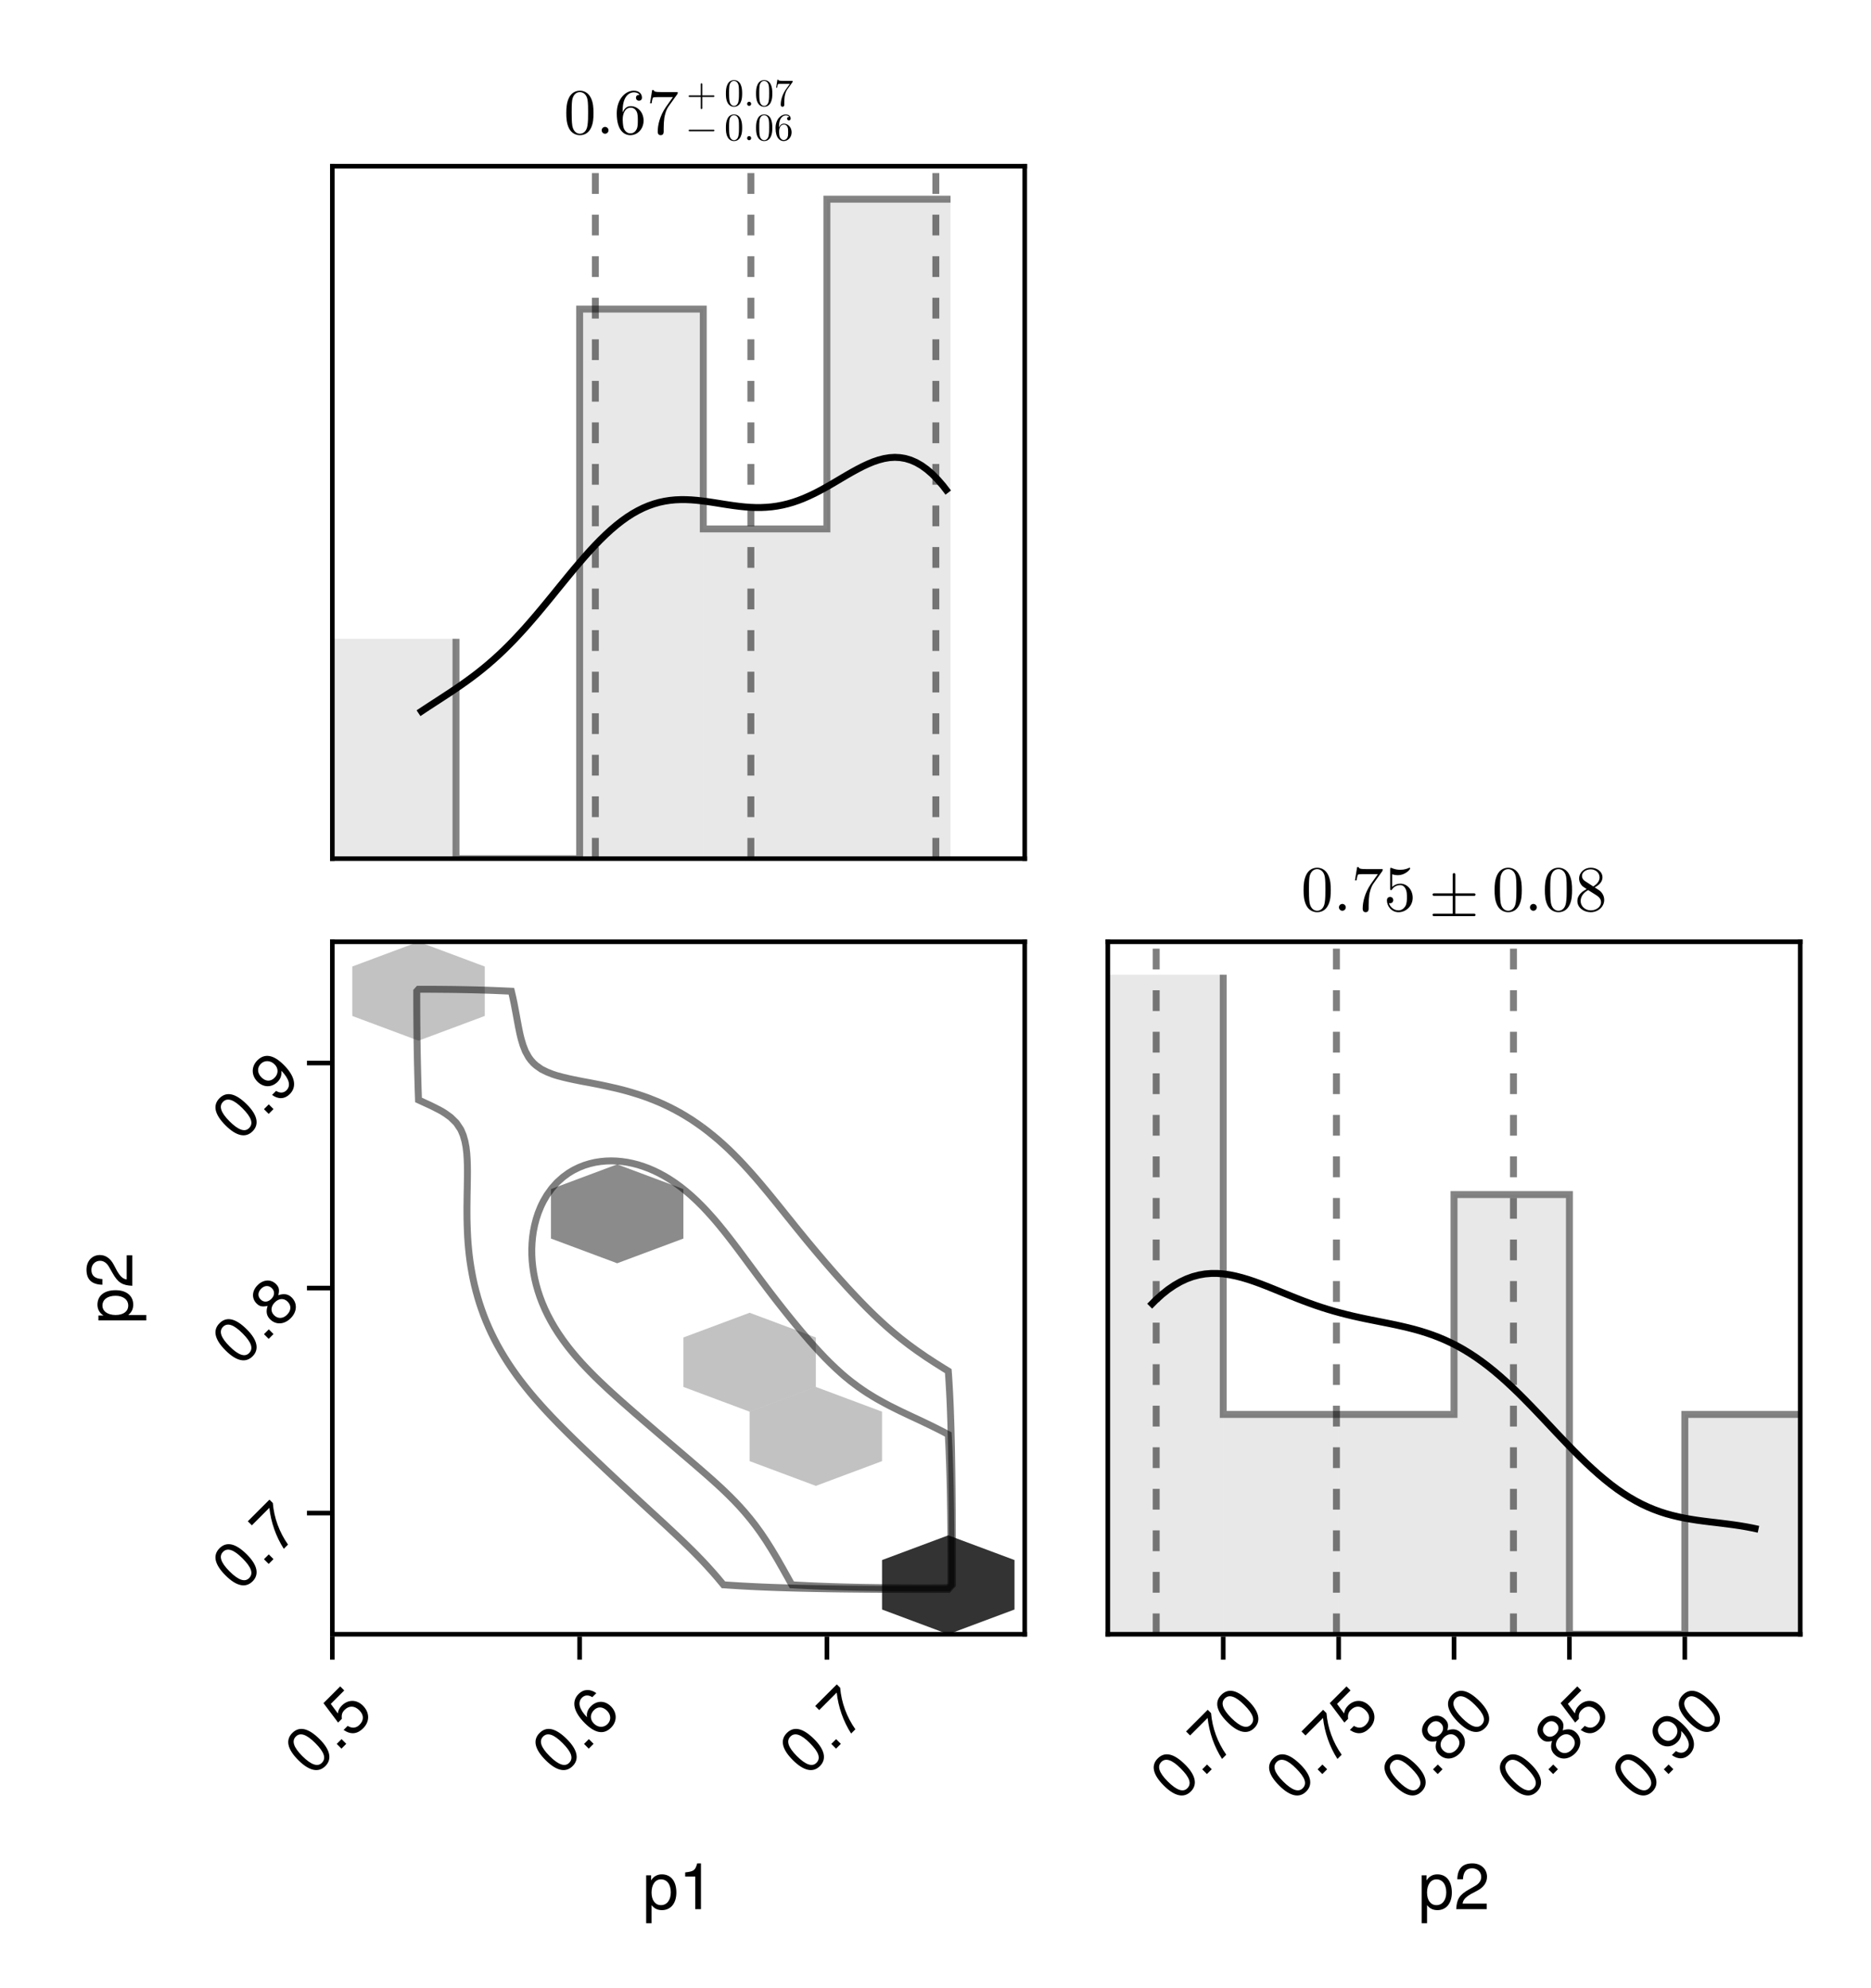 <?xml version="1.0" encoding="UTF-8"?>
<svg xmlns="http://www.w3.org/2000/svg" xmlns:xlink="http://www.w3.org/1999/xlink" width="304pt" height="323pt" viewBox="0 0 304 323" version="1.1">
<defs>
<g>
<symbol overflow="visible" id="glyph0-0-3cf5d3ba">
<path style="stroke:none;" d=""/>
</symbol>
<symbol overflow="visible" id="glyph0-1-3cf5d3ba">
<path style="stroke:none;" d="M 4.828 -3.359 C 4.828 -4.203 4.781 -5.047 4.406 -5.812 C 3.922 -6.828 3.062 -7 2.625 -7 C 2 -7 1.234 -6.719 0.797 -5.75 C 0.469 -5.016 0.406 -4.203 0.406 -3.359 C 0.406 -2.578 0.453 -1.625 0.875 -0.828 C 1.328 0.016 2.094 0.234 2.609 0.234 C 3.188 0.234 3.984 0.016 4.438 -0.984 C 4.781 -1.719 4.828 -2.531 4.828 -3.359 Z M 3.953 -3.484 C 3.953 -2.703 3.953 -1.984 3.844 -1.312 C 3.688 -0.312 3.094 0 2.609 0 C 2.203 0 1.578 -0.266 1.391 -1.266 C 1.281 -1.906 1.281 -2.859 1.281 -3.484 C 1.281 -4.156 1.281 -4.844 1.359 -5.422 C 1.562 -6.672 2.359 -6.766 2.609 -6.766 C 2.969 -6.766 3.656 -6.578 3.859 -5.531 C 3.953 -4.953 3.953 -4.141 3.953 -3.484 Z M 3.953 -3.484 "/>
</symbol>
<symbol overflow="visible" id="glyph0-2-3cf5d3ba">
<path style="stroke:none;" d="M 2.016 -0.562 C 2.016 -0.859 1.766 -1.109 1.453 -1.109 C 1.156 -1.109 0.906 -0.859 0.906 -0.562 C 0.906 -0.25 1.156 0 1.453 0 C 1.766 0 2.016 -0.25 2.016 -0.562 Z M 2.016 -0.562 "/>
</symbol>
<symbol overflow="visible" id="glyph0-3-3cf5d3ba">
<path style="stroke:none;" d="M 4.797 -2.141 C 4.797 -3.469 3.859 -4.484 2.703 -4.484 C 1.984 -4.484 1.594 -3.953 1.391 -3.438 L 1.391 -3.703 C 1.391 -6.359 2.688 -6.734 3.219 -6.734 C 3.469 -6.734 3.922 -6.672 4.141 -6.312 C 3.984 -6.312 3.562 -6.312 3.562 -5.844 C 3.562 -5.516 3.828 -5.359 4.047 -5.359 C 4.219 -5.359 4.531 -5.453 4.531 -5.859 C 4.531 -6.484 4.078 -7 3.203 -7 C 1.859 -7 0.438 -5.641 0.438 -3.312 C 0.438 -0.516 1.656 0.234 2.641 0.234 C 3.797 0.234 4.797 -0.75 4.797 -2.141 Z M 3.859 -2.156 C 3.859 -1.656 3.859 -1.125 3.672 -0.75 C 3.359 -0.109 2.875 -0.062 2.641 -0.062 C 1.969 -0.062 1.656 -0.688 1.594 -0.844 C 1.406 -1.344 1.406 -2.188 1.406 -2.375 C 1.406 -3.188 1.75 -4.234 2.688 -4.234 C 2.859 -4.234 3.344 -4.234 3.672 -3.594 C 3.859 -3.203 3.859 -2.672 3.859 -2.156 Z M 3.859 -2.156 "/>
</symbol>
<symbol overflow="visible" id="glyph0-4-3cf5d3ba">
<path style="stroke:none;" d="M 4.719 -2.109 C 4.719 -3.359 3.859 -4.406 2.719 -4.406 C 2.219 -4.406 1.766 -4.234 1.391 -3.875 L 1.391 -5.922 C 1.594 -5.859 1.938 -5.781 2.281 -5.781 C 3.562 -5.781 4.312 -6.734 4.312 -6.875 C 4.312 -6.938 4.281 -7 4.203 -7 C 4.203 -7 4.172 -7 4.109 -6.969 C 3.906 -6.859 3.391 -6.656 2.688 -6.656 C 2.266 -6.656 1.781 -6.734 1.297 -6.953 C 1.203 -6.984 1.172 -6.984 1.172 -6.984 C 1.062 -6.984 1.062 -6.906 1.062 -6.734 L 1.062 -3.625 C 1.062 -3.438 1.062 -3.344 1.203 -3.344 C 1.281 -3.344 1.297 -3.375 1.344 -3.438 C 1.453 -3.609 1.844 -4.172 2.703 -4.172 C 3.25 -4.172 3.5 -3.703 3.594 -3.5 C 3.766 -3.125 3.781 -2.703 3.781 -2.188 C 3.781 -1.812 3.781 -1.188 3.531 -0.75 C 3.281 -0.344 2.891 -0.062 2.406 -0.062 C 1.641 -0.062 1.047 -0.625 0.859 -1.234 C 0.891 -1.234 0.922 -1.219 1.047 -1.219 C 1.391 -1.219 1.562 -1.484 1.562 -1.734 C 1.562 -1.984 1.391 -2.25 1.047 -2.25 C 0.891 -2.25 0.531 -2.172 0.531 -1.688 C 0.531 -0.781 1.25 0.234 2.422 0.234 C 3.641 0.234 4.719 -0.781 4.719 -2.109 Z M 4.719 -2.109 "/>
</symbol>
<symbol overflow="visible" id="glyph0-5-3cf5d3ba">
<path style="stroke:none;" d="M 7.578 0.672 C 7.578 0.562 7.484 0.469 7.375 0.469 L 4.297 0.469 L 4.297 -2.422 L 7.375 -2.422 C 7.484 -2.422 7.578 -2.516 7.578 -2.625 C 7.578 -2.734 7.484 -2.828 7.375 -2.828 L 4.297 -2.828 L 4.297 -5.906 C 4.297 -6.031 4.203 -6.125 4.078 -6.125 C 3.969 -6.125 3.875 -6.031 3.875 -5.906 L 3.875 -2.828 L 0.797 -2.828 C 0.688 -2.828 0.594 -2.734 0.594 -2.625 C 0.594 -2.516 0.688 -2.422 0.797 -2.422 L 3.875 -2.422 L 3.875 0.469 L 0.797 0.469 C 0.688 0.469 0.594 0.562 0.594 0.672 C 0.594 0.781 0.688 0.875 0.797 0.875 L 7.375 0.875 C 7.484 0.875 7.578 0.781 7.578 0.672 Z M 7.578 0.672 "/>
</symbol>
<symbol overflow="visible" id="glyph0-6-3cf5d3ba">
<path style="stroke:none;" d="M 4.797 -1.766 C 4.797 -2.141 4.688 -2.609 4.281 -3.062 C 4.078 -3.281 3.922 -3.375 3.25 -3.797 C 4 -4.188 4.516 -4.734 4.516 -5.422 C 4.516 -6.391 3.578 -7 2.625 -7 C 1.578 -7 0.719 -6.219 0.719 -5.234 C 0.719 -5.047 0.75 -4.578 1.188 -4.078 C 1.297 -3.953 1.688 -3.703 1.953 -3.516 C 1.344 -3.219 0.438 -2.625 0.438 -1.578 C 0.438 -0.469 1.516 0.234 2.609 0.234 C 3.797 0.234 4.797 -0.641 4.797 -1.766 Z M 4.047 -5.422 C 4.047 -4.828 3.641 -4.328 3.016 -3.953 L 1.719 -4.797 C 1.234 -5.109 1.188 -5.469 1.188 -5.656 C 1.188 -6.297 1.875 -6.734 2.609 -6.734 C 3.375 -6.734 4.047 -6.188 4.047 -5.422 Z M 4.281 -1.391 C 4.281 -0.609 3.484 -0.062 2.625 -0.062 C 1.719 -0.062 0.969 -0.719 0.969 -1.578 C 0.969 -2.188 1.297 -2.859 2.188 -3.359 L 3.484 -2.547 C 3.781 -2.344 4.281 -2.031 4.281 -1.391 Z M 4.281 -1.391 "/>
</symbol>
<symbol overflow="visible" id="glyph1-0-3cf5d3ba">
<path style="stroke:none;" d=""/>
</symbol>
<symbol overflow="visible" id="glyph1-1-3cf5d3ba">
<path style="stroke:none;" d="M 5.094 -6.766 L 2.547 -6.766 C 1.266 -6.766 1.234 -6.906 1.203 -7.094 L 0.938 -7.094 L 0.594 -4.938 L 0.844 -4.938 C 0.875 -5.109 0.969 -5.766 1.109 -5.891 C 1.188 -5.953 2 -5.953 2.141 -5.953 L 4.312 -5.953 L 3.141 -4.297 C 2.188 -2.875 1.844 -1.422 1.844 -0.344 C 1.844 -0.234 1.844 0.234 2.328 0.234 C 2.812 0.234 2.812 -0.234 2.812 -0.344 L 2.812 -0.875 C 2.812 -1.453 2.844 -2.031 2.922 -2.609 C 2.969 -2.844 3.125 -3.75 3.578 -4.406 L 5 -6.391 C 5.094 -6.516 5.094 -6.547 5.094 -6.766 Z M 5.094 -6.766 "/>
</symbol>
<symbol overflow="visible" id="glyph2-0-3cf5d3ba">
<path style="stroke:none;" d=""/>
</symbol>
<symbol overflow="visible" id="glyph2-1-3cf5d3ba">
<path style="stroke:none;" d="M 4.547 -1.578 C 4.547 -1.641 4.484 -1.703 4.422 -1.703 L 0.484 -1.703 C 0.406 -1.703 0.359 -1.641 0.359 -1.578 C 0.359 -1.5 0.406 -1.453 0.484 -1.453 L 4.422 -1.453 C 4.484 -1.453 4.547 -1.5 4.547 -1.578 Z M 4.547 -1.578 "/>
</symbol>
<symbol overflow="visible" id="glyph2-2-3cf5d3ba">
<path style="stroke:none;" d="M 2.891 -2.016 C 2.891 -2.516 2.859 -3.016 2.641 -3.484 C 2.359 -4.094 1.844 -4.188 1.578 -4.188 C 1.203 -4.188 0.734 -4.031 0.484 -3.438 C 0.281 -3.016 0.25 -2.516 0.25 -2.016 C 0.25 -1.547 0.266 -0.969 0.531 -0.5 C 0.797 0.016 1.266 0.141 1.562 0.141 C 1.906 0.141 2.391 0 2.656 -0.594 C 2.859 -1.031 2.891 -1.516 2.891 -2.016 Z M 2.375 -2.094 C 2.375 -1.625 2.375 -1.188 2.297 -0.781 C 2.203 -0.188 1.844 0 1.562 0 C 1.328 0 0.953 -0.156 0.844 -0.766 C 0.766 -1.141 0.766 -1.719 0.766 -2.094 C 0.766 -2.5 0.766 -2.906 0.812 -3.25 C 0.938 -4 1.406 -4.062 1.562 -4.062 C 1.781 -4.062 2.188 -3.938 2.312 -3.312 C 2.375 -2.969 2.375 -2.484 2.375 -2.094 Z M 2.375 -2.094 "/>
</symbol>
<symbol overflow="visible" id="glyph2-3-3cf5d3ba">
<path style="stroke:none;" d="M 1.203 -0.328 C 1.203 -0.516 1.062 -0.672 0.875 -0.672 C 0.688 -0.672 0.547 -0.516 0.547 -0.328 C 0.547 -0.156 0.688 0 0.875 0 C 1.062 0 1.203 -0.156 1.203 -0.328 Z M 1.203 -0.328 "/>
</symbol>
<symbol overflow="visible" id="glyph2-4-3cf5d3ba">
<path style="stroke:none;" d="M 2.875 -1.281 C 2.875 -2.078 2.312 -2.688 1.625 -2.688 C 1.188 -2.688 0.953 -2.375 0.828 -2.062 L 0.828 -2.219 C 0.828 -3.812 1.609 -4.031 1.938 -4.031 C 2.078 -4.031 2.344 -4 2.484 -3.781 C 2.391 -3.781 2.141 -3.781 2.141 -3.5 C 2.141 -3.312 2.297 -3.219 2.438 -3.219 C 2.531 -3.219 2.719 -3.266 2.719 -3.516 C 2.719 -3.891 2.438 -4.188 1.922 -4.188 C 1.109 -4.188 0.266 -3.375 0.266 -1.984 C 0.266 -0.312 1 0.141 1.578 0.141 C 2.281 0.141 2.875 -0.453 2.875 -1.281 Z M 2.312 -1.297 C 2.312 -0.984 2.312 -0.672 2.203 -0.453 C 2.016 -0.062 1.719 -0.031 1.578 -0.031 C 1.188 -0.031 1 -0.422 0.953 -0.516 C 0.844 -0.812 0.844 -1.312 0.844 -1.422 C 0.844 -1.922 1.047 -2.547 1.609 -2.547 C 1.719 -2.547 2 -2.547 2.203 -2.156 C 2.312 -1.922 2.312 -1.594 2.312 -1.297 Z M 2.312 -1.297 "/>
</symbol>
<symbol overflow="visible" id="glyph2-5-3cf5d3ba">
<path style="stroke:none;" d="M 4.547 -1.578 C 4.547 -1.641 4.484 -1.703 4.422 -1.703 L 2.578 -1.703 L 2.578 -3.547 C 2.578 -3.609 2.516 -3.672 2.453 -3.672 C 2.375 -3.672 2.328 -3.609 2.328 -3.547 L 2.328 -1.703 L 0.484 -1.703 C 0.406 -1.703 0.359 -1.641 0.359 -1.578 C 0.359 -1.5 0.406 -1.453 0.484 -1.453 L 2.328 -1.453 L 2.328 0.391 C 2.328 0.469 2.375 0.516 2.453 0.516 C 2.516 0.516 2.578 0.469 2.578 0.391 L 2.578 -1.453 L 4.422 -1.453 C 4.484 -1.453 4.547 -1.5 4.547 -1.578 Z M 4.547 -1.578 "/>
</symbol>
<symbol overflow="visible" id="glyph2-6-3cf5d3ba">
<path style="stroke:none;" d="M 3.047 -4.062 L 1.531 -4.062 C 0.75 -4.062 0.75 -4.141 0.719 -4.25 L 0.562 -4.25 L 0.359 -2.953 L 0.516 -2.953 C 0.531 -3.062 0.578 -3.453 0.672 -3.531 C 0.719 -3.578 1.203 -3.578 1.281 -3.578 L 2.594 -3.578 L 1.875 -2.578 C 1.312 -1.719 1.109 -0.844 1.109 -0.203 C 1.109 -0.141 1.109 0.141 1.391 0.141 C 1.688 0.141 1.688 -0.141 1.688 -0.203 L 1.688 -0.531 C 1.688 -0.875 1.703 -1.219 1.75 -1.562 C 1.781 -1.703 1.875 -2.25 2.141 -2.641 L 3 -3.828 C 3.047 -3.906 3.047 -3.922 3.047 -4.062 Z M 3.047 -4.062 "/>
</symbol>
<symbol overflow="visible" id="glyph3-0-3cf5d3ba">
<path style="stroke:none;" d="M 0.203 -7.656 C 0.203 -7.656 0.203 0 0.203 0 C 0.203 0 4.938 0 4.938 0 C 4.938 0 4.938 -7.656 4.938 -7.656 C 4.938 -7.656 0.203 -7.656 0.203 -7.656 Z M 0.75 -0.547 C 0.75 -0.547 0.75 -7.109 0.75 -7.109 C 0.75 -7.109 4.391 -7.109 4.391 -7.109 C 4.391 -7.109 4.391 -0.547 4.391 -0.547 C 4.391 -0.547 0.75 -0.547 0.75 -0.547 Z M 0.75 -0.547 "/>
</symbol>
<symbol overflow="visible" id="glyph3-1-3cf5d3ba">
<path style="stroke:none;" d="M 5.484 -2.703 C 5.484 -0.938 4.562 0.156 3.141 0.156 C 2.422 0.156 1.906 -0.094 1.453 -0.656 C 1.453 -0.656 1.453 2.281 1.453 2.281 C 1.453 2.281 0.578 2.281 0.578 2.281 C 0.578 2.281 0.578 -5.5 0.578 -5.5 C 0.578 -5.5 1.375 -5.5 1.375 -5.5 C 1.375 -5.5 1.375 -4.672 1.375 -4.672 C 1.781 -5.328 2.391 -5.656 3.125 -5.656 C 4.594 -5.656 5.484 -4.547 5.484 -2.703 Z M 4.578 -2.719 C 4.578 -4.031 3.953 -4.844 2.984 -4.844 C 2.062 -4.844 1.453 -4 1.453 -2.703 C 1.453 -1.422 2.062 -0.656 2.984 -0.656 C 3.938 -0.656 4.578 -1.469 4.578 -2.719 Z M 4.578 -2.719 "/>
</symbol>
<symbol overflow="visible" id="glyph4-0-3cf5d3ba">
<path style="stroke:none;" d="M 0.203 -7.656 C 0.203 -7.656 0.203 0 0.203 0 C 0.203 0 4.938 0 4.938 0 C 4.938 0 4.938 -7.656 4.938 -7.656 C 4.938 -7.656 0.203 -7.656 0.203 -7.656 Z M 0.75 -0.547 C 0.75 -0.547 0.75 -7.109 0.75 -7.109 C 0.75 -7.109 4.391 -7.109 4.391 -7.109 C 4.391 -7.109 4.391 -0.547 4.391 -0.547 C 4.391 -0.547 0.75 -0.547 0.75 -0.547 Z M 0.75 -0.547 "/>
</symbol>
<symbol overflow="visible" id="glyph4-1-3cf5d3ba">
<path style="stroke:none;" d="M 3.641 0 C 3.641 0 2.719 0 2.719 0 C 2.719 0 2.719 -5.297 2.719 -5.297 C 2.719 -5.297 1.078 -5.297 1.078 -5.297 C 1.078 -5.297 1.078 -5.969 1.078 -5.969 C 2.5 -6.141 2.703 -6.297 3.031 -7.438 C 3.031 -7.438 3.641 -7.438 3.641 -7.438 C 3.641 -7.438 3.641 0 3.641 0 Z M 3.641 0 "/>
</symbol>
<symbol overflow="visible" id="glyph4-2-3cf5d3ba">
<path style="stroke:none;" d="M 5.484 -2.703 C 5.484 -0.938 4.562 0.156 3.141 0.156 C 2.422 0.156 1.906 -0.094 1.453 -0.656 C 1.453 -0.656 1.453 2.281 1.453 2.281 C 1.453 2.281 0.578 2.281 0.578 2.281 C 0.578 2.281 0.578 -5.5 0.578 -5.5 C 0.578 -5.5 1.375 -5.5 1.375 -5.5 C 1.375 -5.5 1.375 -4.672 1.375 -4.672 C 1.781 -5.328 2.391 -5.656 3.125 -5.656 C 4.594 -5.656 5.484 -4.547 5.484 -2.703 Z M 4.578 -2.719 C 4.578 -4.031 3.953 -4.844 2.984 -4.844 C 2.062 -4.844 1.453 -4 1.453 -2.703 C 1.453 -1.422 2.062 -0.656 2.984 -0.656 C 3.938 -0.656 4.578 -1.469 4.578 -2.719 Z M 4.578 -2.719 "/>
</symbol>
<symbol overflow="visible" id="glyph4-3-3cf5d3ba">
<path style="stroke:none;" d="M 5.359 -5.266 C 5.359 -4.344 4.828 -3.562 3.797 -3.016 C 3.797 -3.016 2.734 -2.453 2.734 -2.453 C 1.828 -1.906 1.484 -1.516 1.391 -0.906 C 1.391 -0.906 5.312 -0.906 5.312 -0.906 C 5.312 -0.906 5.312 0 5.312 0 C 5.312 0 0.359 0 0.359 0 C 0.438 -1.641 0.891 -2.344 2.453 -3.219 C 2.453 -3.219 3.406 -3.766 3.406 -3.766 C 4.078 -4.141 4.422 -4.656 4.422 -5.234 C 4.422 -6.031 3.797 -6.641 2.953 -6.641 C 2.031 -6.641 1.516 -6.109 1.453 -4.859 C 1.453 -4.859 0.531 -4.859 0.531 -4.859 C 0.578 -6.672 1.453 -7.438 2.984 -7.438 C 4.391 -7.438 5.359 -6.516 5.359 -5.266 Z M 5.359 -5.266 "/>
</symbol>
<symbol overflow="visible" id="glyph5-0-3cf5d3ba">
<path style="stroke:none;" d="M -5.266 -5.547 C -5.266 -5.547 0.141 -0.141 0.141 -0.141 C 0.141 -0.141 3.484 -3.484 3.484 -3.484 C 3.484 -3.484 -1.922 -8.891 -1.922 -8.891 C -1.922 -8.891 -5.266 -5.547 -5.266 -5.547 Z M 0.141 -0.922 C 0.141 -0.922 -4.5 -5.562 -4.5 -5.562 C -4.5 -5.562 -1.922 -8.141 -1.922 -8.141 C -1.922 -8.141 2.719 -3.5 2.719 -3.5 C 2.719 -3.5 0.141 -0.922 0.141 -0.922 Z M 0.141 -0.922 "/>
</symbol>
<symbol overflow="visible" id="glyph5-1-3cf5d3ba">
<path style="stroke:none;" d="M 1.234 -6.297 C 2.953 -4.578 3.266 -3.047 2.156 -1.938 C 1.031 -0.812 -0.484 -1.141 -2.25 -2.906 C -4.016 -4.672 -4.359 -6.172 -3.219 -7.312 C -2.078 -8.453 -0.594 -8.125 1.234 -6.297 Z M 0.5 -5.688 C -0.906 -7.094 -1.938 -7.438 -2.641 -6.734 C -3.344 -6.031 -3.031 -5 -1.594 -3.562 C -0.141 -2.109 0.906 -1.781 1.578 -2.453 C 2.312 -3.188 2 -4.188 0.5 -5.688 Z M 0.5 -5.688 "/>
</symbol>
<symbol overflow="visible" id="glyph5-2-3cf5d3ba">
<path style="stroke:none;" d="M 2.328 -5.297 C 3.281 -4.344 3.188 -2.969 2.156 -1.938 C 1.109 -0.891 -0.25 -0.812 -1.203 -1.766 C -1.781 -2.344 -1.891 -3.047 -1.594 -3.938 C -2.469 -3.75 -2.906 -3.844 -3.391 -4.328 C -4.219 -5.156 -4.156 -6.375 -3.219 -7.312 C -2.297 -8.234 -1.062 -8.312 -0.234 -7.484 C 0.266 -6.984 0.359 -6.547 0.141 -5.672 C 1.047 -5.984 1.75 -5.875 2.328 -5.297 Z M -0.891 -6.797 C -1.406 -7.312 -2.094 -7.281 -2.641 -6.734 C -3.203 -6.172 -3.234 -5.484 -2.734 -4.984 C -2.234 -4.484 -1.547 -4.516 -0.984 -5.078 C -0.438 -5.625 -0.406 -6.312 -0.891 -6.797 Z M 1.656 -4.625 C 1.047 -5.234 0.234 -5.172 -0.422 -4.516 C -1.078 -3.859 -1.156 -3.031 -0.547 -2.422 C 0.078 -1.797 0.922 -1.859 1.547 -2.484 C 2.234 -3.172 2.297 -3.984 1.656 -4.625 Z M 1.656 -4.625 "/>
</symbol>
<symbol overflow="visible" id="glyph6-0-3cf5d3ba">
<path style="stroke:none;" d="M -5.266 -5.547 C -5.266 -5.547 0.141 -0.141 0.141 -0.141 C 0.141 -0.141 3.484 -3.484 3.484 -3.484 C 3.484 -3.484 -1.922 -8.891 -1.922 -8.891 C -1.922 -8.891 -5.266 -5.547 -5.266 -5.547 Z M 0.141 -0.922 C 0.141 -0.922 -4.5 -5.562 -4.5 -5.562 C -4.5 -5.562 -1.922 -8.141 -1.922 -8.141 C -1.922 -8.141 2.719 -3.5 2.719 -3.5 C 2.719 -3.5 0.141 -0.922 0.141 -0.922 Z M 0.141 -0.922 "/>
</symbol>
<symbol overflow="visible" id="glyph6-1-3cf5d3ba">
<path style="stroke:none;" d="M 1.422 -1.422 C 1.422 -1.422 0.641 -0.641 0.641 -0.641 C 0.641 -0.641 -0.125 -1.406 -0.125 -1.406 C -0.125 -1.406 0.656 -2.188 0.656 -2.188 C 0.656 -2.188 1.422 -1.422 1.422 -1.422 Z M 1.422 -1.422 "/>
</symbol>
<symbol overflow="visible" id="glyph7-0-3cf5d3ba">
<path style="stroke:none;" d="M -5.266 -5.547 C -5.266 -5.547 0.141 -0.141 0.141 -0.141 C 0.141 -0.141 3.484 -3.484 3.484 -3.484 C 3.484 -3.484 -1.922 -8.891 -1.922 -8.891 C -1.922 -8.891 -5.266 -5.547 -5.266 -5.547 Z M 0.141 -0.922 C 0.141 -0.922 -4.5 -5.562 -4.5 -5.562 C -4.5 -5.562 -1.922 -8.141 -1.922 -8.141 C -1.922 -8.141 2.719 -3.5 2.719 -3.5 C 2.719 -3.5 0.141 -0.922 0.141 -0.922 Z M 0.141 -0.922 "/>
</symbol>
<symbol overflow="visible" id="glyph7-1-3cf5d3ba">
<path style="stroke:none;" d="M 2.062 -5.562 C 3.188 -4.438 3.188 -2.969 2.109 -1.891 C 1.188 -0.969 0.156 -0.781 -1.078 -1.609 C -1.078 -1.609 -0.422 -2.266 -0.422 -2.266 C 0.312 -1.844 0.953 -1.891 1.516 -2.453 C 2.234 -3.172 2.25 -4.031 1.484 -4.797 C 0.703 -5.578 -0.188 -5.594 -0.906 -4.875 C -1.312 -4.469 -1.438 -4.094 -1.359 -3.422 C -1.359 -3.422 -1.969 -2.812 -1.969 -2.812 C -1.969 -2.812 -4.344 -5.969 -4.344 -5.969 C -4.344 -5.969 -1.625 -8.688 -1.625 -8.688 C -1.625 -8.688 -0.969 -8.031 -0.969 -8.031 C -0.969 -8.031 -3.156 -5.844 -3.156 -5.844 C -3.156 -5.844 -2.016 -4.297 -2.016 -4.297 C -1.938 -4.812 -1.734 -5.203 -1.359 -5.578 C -0.359 -6.578 1.031 -6.594 2.062 -5.562 Z M 2.062 -5.562 "/>
</symbol>
<symbol overflow="visible" id="glyph8-0-3cf5d3ba">
<path style="stroke:none;" d="M -5.266 -5.547 C -5.266 -5.547 0.141 -0.141 0.141 -0.141 C 0.141 -0.141 3.484 -3.484 3.484 -3.484 C 3.484 -3.484 -1.922 -8.891 -1.922 -8.891 C -1.922 -8.891 -5.266 -5.547 -5.266 -5.547 Z M 0.141 -0.922 C 0.141 -0.922 -4.5 -5.562 -4.5 -5.562 C -4.5 -5.562 -1.922 -8.141 -1.922 -8.141 C -1.922 -8.141 2.719 -3.5 2.719 -3.5 C 2.719 -3.5 0.141 -0.922 0.141 -0.922 Z M 0.141 -0.922 "/>
</symbol>
<symbol overflow="visible" id="glyph8-1-3cf5d3ba">
<path style="stroke:none;" d="M 1.234 -6.297 C 2.953 -4.578 3.266 -3.047 2.156 -1.938 C 1.031 -0.812 -0.484 -1.141 -2.25 -2.906 C -4.016 -4.672 -4.359 -6.172 -3.219 -7.312 C -2.078 -8.453 -0.594 -8.125 1.234 -6.297 Z M 0.5 -5.688 C -0.906 -7.094 -1.938 -7.438 -2.641 -6.734 C -3.344 -6.031 -3.031 -5 -1.594 -3.562 C -0.141 -2.109 0.906 -1.781 1.578 -2.453 C 2.312 -3.188 2 -4.188 0.5 -5.688 Z M 0.5 -5.688 "/>
</symbol>
<symbol overflow="visible" id="glyph9-0-3cf5d3ba">
<path style="stroke:none;" d="M -5.266 -5.547 C -5.266 -5.547 0.141 -0.141 0.141 -0.141 C 0.141 -0.141 3.484 -3.484 3.484 -3.484 C 3.484 -3.484 -1.922 -8.891 -1.922 -8.891 C -1.922 -8.891 -5.266 -5.547 -5.266 -5.547 Z M 0.141 -0.922 C 0.141 -0.922 -4.5 -5.562 -4.5 -5.562 C -4.5 -5.562 -1.922 -8.141 -1.922 -8.141 C -1.922 -8.141 2.719 -3.5 2.719 -3.5 C 2.719 -3.5 0.141 -0.922 0.141 -0.922 Z M 0.141 -0.922 "/>
</symbol>
<symbol overflow="visible" id="glyph9-1-3cf5d3ba">
<path style="stroke:none;" d="M 2.172 -5.453 C 3.219 -4.406 3.203 -2.984 2.203 -1.984 C 1 -0.781 -0.438 -1.094 -2.062 -2.719 C -3.906 -4.562 -4.281 -6.25 -3.062 -7.469 C -2.266 -8.266 -1.188 -8.312 -0.188 -7.594 C -0.188 -7.594 -0.844 -6.938 -0.844 -6.938 C -1.453 -7.328 -2.062 -7.312 -2.516 -6.859 C -3.266 -6.109 -2.984 -4.984 -1.703 -3.672 C -1.812 -4.344 -1.594 -4.938 -1.062 -5.469 C -0.125 -6.406 1.188 -6.438 2.172 -5.453 Z M 1.562 -4.719 C 0.859 -5.422 0.047 -5.453 -0.578 -4.828 C -1.234 -4.172 -1.25 -3.312 -0.578 -2.641 C 0.094 -1.969 1.016 -1.953 1.625 -2.562 C 2.234 -3.172 2.219 -4.062 1.562 -4.719 Z M 1.562 -4.719 "/>
</symbol>
<symbol overflow="visible" id="glyph9-2-3cf5d3ba">
<path style="stroke:none;" d="M -0.75 -8.469 C -0.547 -6.047 0.312 -3.719 1.719 -1.719 C 1.719 -1.719 1.031 -1.031 1.031 -1.031 C -0.25 -3.031 -1.047 -5.328 -1.312 -7.688 C -1.312 -7.688 -4.156 -4.844 -4.156 -4.844 C -4.156 -4.844 -4.812 -5.5 -4.812 -5.5 C -4.812 -5.5 -1.297 -9.016 -1.297 -9.016 C -1.297 -9.016 -0.75 -8.469 -0.75 -8.469 Z M -0.75 -8.469 "/>
</symbol>
<symbol overflow="visible" id="glyph10-0-3cf5d3ba">
<path style="stroke:none;" d="M -7.656 -0.203 C -7.656 -0.203 0 -0.203 0 -0.203 C 0 -0.203 0 -4.938 0 -4.938 C 0 -4.938 -7.656 -4.938 -7.656 -4.938 C -7.656 -4.938 -7.656 -0.203 -7.656 -0.203 Z M -0.547 -0.75 C -0.547 -0.75 -7.109 -0.75 -7.109 -0.75 C -7.109 -0.75 -7.109 -4.391 -7.109 -4.391 C -7.109 -4.391 -0.547 -4.391 -0.547 -4.391 C -0.547 -4.391 -0.547 -0.75 -0.547 -0.75 Z M -0.547 -0.75 "/>
</symbol>
<symbol overflow="visible" id="glyph10-1-3cf5d3ba">
<path style="stroke:none;" d="M -2.703 -5.484 C -0.938 -5.484 0.156 -4.562 0.156 -3.141 C 0.156 -2.422 -0.094 -1.906 -0.656 -1.453 C -0.656 -1.453 2.281 -1.453 2.281 -1.453 C 2.281 -1.453 2.281 -0.578 2.281 -0.578 C 2.281 -0.578 -5.5 -0.578 -5.5 -0.578 C -5.5 -0.578 -5.5 -1.375 -5.5 -1.375 C -5.5 -1.375 -4.672 -1.375 -4.672 -1.375 C -5.328 -1.781 -5.656 -2.391 -5.656 -3.125 C -5.656 -4.594 -4.547 -5.484 -2.703 -5.484 Z M -2.719 -4.578 C -4.031 -4.578 -4.844 -3.953 -4.844 -2.984 C -4.844 -2.062 -4 -1.453 -2.703 -1.453 C -1.422 -1.453 -0.656 -2.062 -0.656 -2.984 C -0.656 -3.938 -1.469 -4.578 -2.719 -4.578 Z M -2.719 -4.578 "/>
</symbol>
<symbol overflow="visible" id="glyph11-0-3cf5d3ba">
<path style="stroke:none;" d="M -7.656 -0.203 C -7.656 -0.203 0 -0.203 0 -0.203 C 0 -0.203 0 -4.938 0 -4.938 C 0 -4.938 -7.656 -4.938 -7.656 -4.938 C -7.656 -4.938 -7.656 -0.203 -7.656 -0.203 Z M -0.547 -0.75 C -0.547 -0.75 -7.109 -0.75 -7.109 -0.75 C -7.109 -0.75 -7.109 -4.391 -7.109 -4.391 C -7.109 -4.391 -0.547 -4.391 -0.547 -4.391 C -0.547 -4.391 -0.547 -0.75 -0.547 -0.75 Z M -0.547 -0.75 "/>
</symbol>
<symbol overflow="visible" id="glyph11-1-3cf5d3ba">
<path style="stroke:none;" d="M -5.266 -5.359 C -4.344 -5.359 -3.562 -4.828 -3.016 -3.797 C -3.016 -3.797 -2.453 -2.734 -2.453 -2.734 C -1.906 -1.828 -1.516 -1.484 -0.906 -1.391 C -0.906 -1.391 -0.906 -5.312 -0.906 -5.312 C -0.906 -5.312 0 -5.312 0 -5.312 C 0 -5.312 0 -0.359 0 -0.359 C -1.641 -0.438 -2.344 -0.891 -3.219 -2.453 C -3.219 -2.453 -3.766 -3.406 -3.766 -3.406 C -4.141 -4.078 -4.656 -4.422 -5.234 -4.422 C -6.031 -4.422 -6.641 -3.797 -6.641 -2.953 C -6.641 -2.031 -6.109 -1.516 -4.859 -1.453 C -4.859 -1.453 -4.859 -0.531 -4.859 -0.531 C -6.672 -0.578 -7.438 -1.453 -7.438 -2.984 C -7.438 -4.391 -6.516 -5.359 -5.266 -5.359 Z M -5.266 -5.359 "/>
</symbol>
<symbol overflow="visible" id="glyph12-0-3cf5d3ba">
<path style="stroke:none;" d="M -5.266 -5.547 C -5.266 -5.547 0.141 -0.141 0.141 -0.141 C 0.141 -0.141 3.484 -3.484 3.484 -3.484 C 3.484 -3.484 -1.922 -8.891 -1.922 -8.891 C -1.922 -8.891 -5.266 -5.547 -5.266 -5.547 Z M 0.141 -0.922 C 0.141 -0.922 -4.5 -5.562 -4.5 -5.562 C -4.5 -5.562 -1.922 -8.141 -1.922 -8.141 C -1.922 -8.141 2.719 -3.5 2.719 -3.5 C 2.719 -3.5 0.141 -0.922 0.141 -0.922 Z M 0.141 -0.922 "/>
</symbol>
<symbol overflow="visible" id="glyph12-1-3cf5d3ba">
<path style="stroke:none;" d="M 1.234 -6.297 C 2.953 -4.578 3.266 -3.047 2.156 -1.938 C 1.031 -0.812 -0.484 -1.141 -2.25 -2.906 C -4.016 -4.672 -4.359 -6.172 -3.219 -7.312 C -2.078 -8.453 -0.594 -8.125 1.234 -6.297 Z M 0.5 -5.688 C -0.906 -7.094 -1.938 -7.438 -2.641 -6.734 C -3.344 -6.031 -3.031 -5 -1.594 -3.562 C -0.141 -2.109 0.906 -1.781 1.578 -2.453 C 2.312 -3.188 2 -4.188 0.5 -5.688 Z M 0.5 -5.688 "/>
</symbol>
<symbol overflow="visible" id="glyph13-0-3cf5d3ba">
<path style="stroke:none;" d="M -5.266 -5.547 C -5.266 -5.547 0.141 -0.141 0.141 -0.141 C 0.141 -0.141 3.484 -3.484 3.484 -3.484 C 3.484 -3.484 -1.922 -8.891 -1.922 -8.891 C -1.922 -8.891 -5.266 -5.547 -5.266 -5.547 Z M 0.141 -0.922 C 0.141 -0.922 -4.5 -5.562 -4.5 -5.562 C -4.5 -5.562 -1.922 -8.141 -1.922 -8.141 C -1.922 -8.141 2.719 -3.5 2.719 -3.5 C 2.719 -3.5 0.141 -0.922 0.141 -0.922 Z M 0.141 -0.922 "/>
</symbol>
<symbol overflow="visible" id="glyph13-1-3cf5d3ba">
<path style="stroke:none;" d="M 1.422 -1.422 C 1.422 -1.422 0.641 -0.641 0.641 -0.641 C 0.641 -0.641 -0.125 -1.406 -0.125 -1.406 C -0.125 -1.406 0.656 -2.188 0.656 -2.188 C 0.656 -2.188 1.422 -1.422 1.422 -1.422 Z M 1.422 -1.422 "/>
</symbol>
<symbol overflow="visible" id="glyph14-0-3cf5d3ba">
<path style="stroke:none;" d="M -5.266 -5.547 C -5.266 -5.547 0.141 -0.141 0.141 -0.141 C 0.141 -0.141 3.484 -3.484 3.484 -3.484 C 3.484 -3.484 -1.922 -8.891 -1.922 -8.891 C -1.922 -8.891 -5.266 -5.547 -5.266 -5.547 Z M 0.141 -0.922 C 0.141 -0.922 -4.5 -5.562 -4.5 -5.562 C -4.5 -5.562 -1.922 -8.141 -1.922 -8.141 C -1.922 -8.141 2.719 -3.5 2.719 -3.5 C 2.719 -3.5 0.141 -0.922 0.141 -0.922 Z M 0.141 -0.922 "/>
</symbol>
<symbol overflow="visible" id="glyph14-1-3cf5d3ba">
<path style="stroke:none;" d="M -0.75 -8.469 C -0.547 -6.047 0.312 -3.719 1.719 -1.719 C 1.719 -1.719 1.031 -1.031 1.031 -1.031 C -0.25 -3.031 -1.047 -5.328 -1.312 -7.688 C -1.312 -7.688 -4.156 -4.844 -4.156 -4.844 C -4.156 -4.844 -4.812 -5.5 -4.812 -5.5 C -4.812 -5.5 -1.297 -9.016 -1.297 -9.016 C -1.297 -9.016 -0.75 -8.469 -0.75 -8.469 Z M -0.75 -8.469 "/>
</symbol>
<symbol overflow="visible" id="glyph15-0-3cf5d3ba">
<path style="stroke:none;" d="M -5.266 -5.547 C -5.266 -5.547 0.141 -0.141 0.141 -0.141 C 0.141 -0.141 3.484 -3.484 3.484 -3.484 C 3.484 -3.484 -1.922 -8.891 -1.922 -8.891 C -1.922 -8.891 -5.266 -5.547 -5.266 -5.547 Z M 0.141 -0.922 C 0.141 -0.922 -4.5 -5.562 -4.5 -5.562 C -4.5 -5.562 -1.922 -8.141 -1.922 -8.141 C -1.922 -8.141 2.719 -3.5 2.719 -3.5 C 2.719 -3.5 0.141 -0.922 0.141 -0.922 Z M 0.141 -0.922 "/>
</symbol>
<symbol overflow="visible" id="glyph15-1-3cf5d3ba">
<path style="stroke:none;" d="M 1.422 -1.422 C 1.422 -1.422 0.641 -0.641 0.641 -0.641 C 0.641 -0.641 -0.125 -1.406 -0.125 -1.406 C -0.125 -1.406 0.656 -2.188 0.656 -2.188 C 0.656 -2.188 1.422 -1.422 1.422 -1.422 Z M 1.422 -1.422 "/>
</symbol>
<symbol overflow="visible" id="glyph16-0-3cf5d3ba">
<path style="stroke:none;" d="M -5.266 -5.547 C -5.266 -5.547 0.141 -0.141 0.141 -0.141 C 0.141 -0.141 3.484 -3.484 3.484 -3.484 C 3.484 -3.484 -1.922 -8.891 -1.922 -8.891 C -1.922 -8.891 -5.266 -5.547 -5.266 -5.547 Z M 0.141 -0.922 C 0.141 -0.922 -4.5 -5.562 -4.5 -5.562 C -4.5 -5.562 -1.922 -8.141 -1.922 -8.141 C -1.922 -8.141 2.719 -3.5 2.719 -3.5 C 2.719 -3.5 0.141 -0.922 0.141 -0.922 Z M 0.141 -0.922 "/>
</symbol>
<symbol overflow="visible" id="glyph16-1-3cf5d3ba">
<path style="stroke:none;" d="M 1.234 -6.297 C 2.953 -4.578 3.266 -3.047 2.156 -1.938 C 1.031 -0.812 -0.484 -1.141 -2.25 -2.906 C -4.016 -4.672 -4.359 -6.172 -3.219 -7.312 C -2.078 -8.453 -0.594 -8.125 1.234 -6.297 Z M 0.5 -5.688 C -0.906 -7.094 -1.938 -7.438 -2.641 -6.734 C -3.344 -6.031 -3.031 -5 -1.594 -3.562 C -0.141 -2.109 0.906 -1.781 1.578 -2.453 C 2.312 -3.188 2 -4.188 0.5 -5.688 Z M 0.5 -5.688 "/>
</symbol>
<symbol overflow="visible" id="glyph17-0-3cf5d3ba">
<path style="stroke:none;" d="M -5.266 -5.547 C -5.266 -5.547 0.141 -0.141 0.141 -0.141 C 0.141 -0.141 3.484 -3.484 3.484 -3.484 C 3.484 -3.484 -1.922 -8.891 -1.922 -8.891 C -1.922 -8.891 -5.266 -5.547 -5.266 -5.547 Z M 0.141 -0.922 C 0.141 -0.922 -4.5 -5.562 -4.5 -5.562 C -4.5 -5.562 -1.922 -8.141 -1.922 -8.141 C -1.922 -8.141 2.719 -3.5 2.719 -3.5 C 2.719 -3.5 0.141 -0.922 0.141 -0.922 Z M 0.141 -0.922 "/>
</symbol>
<symbol overflow="visible" id="glyph17-1-3cf5d3ba">
<path style="stroke:none;" d="M 1.422 -1.422 C 1.422 -1.422 0.641 -0.641 0.641 -0.641 C 0.641 -0.641 -0.125 -1.406 -0.125 -1.406 C -0.125 -1.406 0.656 -2.188 0.656 -2.188 C 0.656 -2.188 1.422 -1.422 1.422 -1.422 Z M 1.422 -1.422 "/>
</symbol>
<symbol overflow="visible" id="glyph18-0-3cf5d3ba">
<path style="stroke:none;" d="M -5.266 -5.547 C -5.266 -5.547 0.141 -0.141 0.141 -0.141 C 0.141 -0.141 3.484 -3.484 3.484 -3.484 C 3.484 -3.484 -1.922 -8.891 -1.922 -8.891 C -1.922 -8.891 -5.266 -5.547 -5.266 -5.547 Z M 0.141 -0.922 C 0.141 -0.922 -4.5 -5.562 -4.5 -5.562 C -4.5 -5.562 -1.922 -8.141 -1.922 -8.141 C -1.922 -8.141 2.719 -3.5 2.719 -3.5 C 2.719 -3.5 0.141 -0.922 0.141 -0.922 Z M 0.141 -0.922 "/>
</symbol>
<symbol overflow="visible" id="glyph18-1-3cf5d3ba">
<path style="stroke:none;" d="M 1.031 -6.531 C 2.844 -4.719 3.219 -3 2 -1.781 C 1.188 -0.969 0.125 -0.906 -0.875 -1.656 C -0.875 -1.656 -0.219 -2.312 -0.219 -2.312 C 0.391 -1.922 1 -1.938 1.469 -2.406 C 2.219 -3.156 1.906 -4.281 0.641 -5.578 C 0.703 -4.828 0.516 -4.266 0.031 -3.781 C -0.922 -2.828 -2.266 -2.828 -3.25 -3.812 C -4.266 -4.828 -4.266 -6.266 -3.266 -7.266 C -2.062 -8.469 -0.609 -8.172 1.031 -6.531 Z M -0.453 -6.609 C -1.141 -7.297 -2.094 -7.312 -2.703 -6.703 C -3.312 -6.094 -3.297 -5.203 -2.609 -4.516 C -1.906 -3.812 -1.109 -3.797 -0.469 -4.438 C 0.172 -5.078 0.188 -5.969 -0.453 -6.609 Z M -0.453 -6.609 "/>
</symbol>
<symbol overflow="visible" id="glyph19-0-3cf5d3ba">
<path style="stroke:none;" d="M -5.266 -5.547 C -5.266 -5.547 0.141 -0.141 0.141 -0.141 C 0.141 -0.141 3.484 -3.484 3.484 -3.484 C 3.484 -3.484 -1.922 -8.891 -1.922 -8.891 C -1.922 -8.891 -5.266 -5.547 -5.266 -5.547 Z M 0.141 -0.922 C 0.141 -0.922 -4.5 -5.562 -4.5 -5.562 C -4.5 -5.562 -1.922 -8.141 -1.922 -8.141 C -1.922 -8.141 2.719 -3.5 2.719 -3.5 C 2.719 -3.5 0.141 -0.922 0.141 -0.922 Z M 0.141 -0.922 "/>
</symbol>
<symbol overflow="visible" id="glyph19-1-3cf5d3ba">
<path style="stroke:none;" d="M 1.234 -6.297 C 2.953 -4.578 3.266 -3.047 2.156 -1.938 C 1.031 -0.812 -0.484 -1.141 -2.25 -2.906 C -4.016 -4.672 -4.359 -6.172 -3.219 -7.312 C -2.078 -8.453 -0.594 -8.125 1.234 -6.297 Z M 0.5 -5.688 C -0.906 -7.094 -1.938 -7.438 -2.641 -6.734 C -3.344 -6.031 -3.031 -5 -1.594 -3.562 C -0.141 -2.109 0.906 -1.781 1.578 -2.453 C 2.312 -3.188 2 -4.188 0.5 -5.688 Z M 0.5 -5.688 "/>
</symbol>
<symbol overflow="visible" id="glyph19-2-3cf5d3ba">
<path style="stroke:none;" d="M 2.062 -5.562 C 3.188 -4.438 3.188 -2.969 2.109 -1.891 C 1.188 -0.969 0.156 -0.781 -1.078 -1.609 C -1.078 -1.609 -0.422 -2.266 -0.422 -2.266 C 0.312 -1.844 0.953 -1.891 1.516 -2.453 C 2.234 -3.172 2.25 -4.031 1.484 -4.797 C 0.703 -5.578 -0.188 -5.594 -0.906 -4.875 C -1.312 -4.469 -1.438 -4.094 -1.359 -3.422 C -1.359 -3.422 -1.969 -2.812 -1.969 -2.812 C -1.969 -2.812 -4.344 -5.969 -4.344 -5.969 C -4.344 -5.969 -1.625 -8.688 -1.625 -8.688 C -1.625 -8.688 -0.969 -8.031 -0.969 -8.031 C -0.969 -8.031 -3.156 -5.844 -3.156 -5.844 C -3.156 -5.844 -2.016 -4.297 -2.016 -4.297 C -1.938 -4.812 -1.734 -5.203 -1.359 -5.578 C -0.359 -6.578 1.031 -6.594 2.062 -5.562 Z M 2.062 -5.562 "/>
</symbol>
<symbol overflow="visible" id="glyph20-0-3cf5d3ba">
<path style="stroke:none;" d="M -5.266 -5.547 C -5.266 -5.547 0.141 -0.141 0.141 -0.141 C 0.141 -0.141 3.484 -3.484 3.484 -3.484 C 3.484 -3.484 -1.922 -8.891 -1.922 -8.891 C -1.922 -8.891 -5.266 -5.547 -5.266 -5.547 Z M 0.141 -0.922 C 0.141 -0.922 -4.5 -5.562 -4.5 -5.562 C -4.5 -5.562 -1.922 -8.141 -1.922 -8.141 C -1.922 -8.141 2.719 -3.5 2.719 -3.5 C 2.719 -3.5 0.141 -0.922 0.141 -0.922 Z M 0.141 -0.922 "/>
</symbol>
<symbol overflow="visible" id="glyph20-1-3cf5d3ba">
<path style="stroke:none;" d="M 1.422 -1.422 C 1.422 -1.422 0.641 -0.641 0.641 -0.641 C 0.641 -0.641 -0.125 -1.406 -0.125 -1.406 C -0.125 -1.406 0.656 -2.188 0.656 -2.188 C 0.656 -2.188 1.422 -1.422 1.422 -1.422 Z M 1.422 -1.422 "/>
</symbol>
<symbol overflow="visible" id="glyph21-0-3cf5d3ba">
<path style="stroke:none;" d="M -5.266 -5.547 C -5.266 -5.547 0.141 -0.141 0.141 -0.141 C 0.141 -0.141 3.484 -3.484 3.484 -3.484 C 3.484 -3.484 -1.922 -8.891 -1.922 -8.891 C -1.922 -8.891 -5.266 -5.547 -5.266 -5.547 Z M 0.141 -0.922 C 0.141 -0.922 -4.5 -5.562 -4.5 -5.562 C -4.5 -5.562 -1.922 -8.141 -1.922 -8.141 C -1.922 -8.141 2.719 -3.5 2.719 -3.5 C 2.719 -3.5 0.141 -0.922 0.141 -0.922 Z M 0.141 -0.922 "/>
</symbol>
<symbol overflow="visible" id="glyph21-1-3cf5d3ba">
<path style="stroke:none;" d="M -0.75 -8.469 C -0.547 -6.047 0.312 -3.719 1.719 -1.719 C 1.719 -1.719 1.031 -1.031 1.031 -1.031 C -0.25 -3.031 -1.047 -5.328 -1.312 -7.688 C -1.312 -7.688 -4.156 -4.844 -4.156 -4.844 C -4.156 -4.844 -4.812 -5.5 -4.812 -5.5 C -4.812 -5.5 -1.297 -9.016 -1.297 -9.016 C -1.297 -9.016 -0.75 -8.469 -0.75 -8.469 Z M -0.75 -8.469 "/>
</symbol>
<symbol overflow="visible" id="glyph21-2-3cf5d3ba">
<path style="stroke:none;" d="M 2.328 -5.297 C 3.281 -4.344 3.188 -2.969 2.156 -1.938 C 1.109 -0.891 -0.25 -0.812 -1.203 -1.766 C -1.781 -2.344 -1.891 -3.047 -1.594 -3.938 C -2.469 -3.75 -2.906 -3.844 -3.391 -4.328 C -4.219 -5.156 -4.156 -6.375 -3.219 -7.312 C -2.297 -8.234 -1.062 -8.312 -0.234 -7.484 C 0.266 -6.984 0.359 -6.547 0.141 -5.672 C 1.047 -5.984 1.75 -5.875 2.328 -5.297 Z M -0.891 -6.797 C -1.406 -7.312 -2.094 -7.281 -2.641 -6.734 C -3.203 -6.172 -3.234 -5.484 -2.734 -4.984 C -2.234 -4.484 -1.547 -4.516 -0.984 -5.078 C -0.438 -5.625 -0.406 -6.312 -0.891 -6.797 Z M 1.656 -4.625 C 1.047 -5.234 0.234 -5.172 -0.422 -4.516 C -1.078 -3.859 -1.156 -3.031 -0.547 -2.422 C 0.078 -1.797 0.922 -1.859 1.547 -2.484 C 2.234 -3.172 2.297 -3.984 1.656 -4.625 Z M 1.656 -4.625 "/>
</symbol>
<symbol overflow="visible" id="glyph21-3-3cf5d3ba">
<path style="stroke:none;" d="M 1.031 -6.531 C 2.844 -4.719 3.219 -3 2 -1.781 C 1.188 -0.969 0.125 -0.906 -0.875 -1.656 C -0.875 -1.656 -0.219 -2.312 -0.219 -2.312 C 0.391 -1.922 1 -1.938 1.469 -2.406 C 2.219 -3.156 1.906 -4.281 0.641 -5.578 C 0.703 -4.828 0.516 -4.266 0.031 -3.781 C -0.922 -2.828 -2.266 -2.828 -3.25 -3.812 C -4.266 -4.828 -4.266 -6.266 -3.266 -7.266 C -2.062 -8.469 -0.609 -8.172 1.031 -6.531 Z M -0.453 -6.609 C -1.141 -7.297 -2.094 -7.312 -2.703 -6.703 C -3.312 -6.094 -3.297 -5.203 -2.609 -4.516 C -1.906 -3.812 -1.109 -3.797 -0.469 -4.438 C 0.172 -5.078 0.188 -5.969 -0.453 -6.609 Z M -0.453 -6.609 "/>
</symbol>
<symbol overflow="visible" id="glyph22-0-3cf5d3ba">
<path style="stroke:none;" d="M -5.266 -5.547 C -5.266 -5.547 0.141 -0.141 0.141 -0.141 C 0.141 -0.141 3.484 -3.484 3.484 -3.484 C 3.484 -3.484 -1.922 -8.891 -1.922 -8.891 C -1.922 -8.891 -5.266 -5.547 -5.266 -5.547 Z M 0.141 -0.922 C 0.141 -0.922 -4.5 -5.562 -4.5 -5.562 C -4.5 -5.562 -1.922 -8.141 -1.922 -8.141 C -1.922 -8.141 2.719 -3.5 2.719 -3.5 C 2.719 -3.5 0.141 -0.922 0.141 -0.922 Z M 0.141 -0.922 "/>
</symbol>
<symbol overflow="visible" id="glyph22-1-3cf5d3ba">
<path style="stroke:none;" d="M -0.75 -8.469 C -0.547 -6.047 0.312 -3.719 1.719 -1.719 C 1.719 -1.719 1.031 -1.031 1.031 -1.031 C -0.25 -3.031 -1.047 -5.328 -1.312 -7.688 C -1.312 -7.688 -4.156 -4.844 -4.156 -4.844 C -4.156 -4.844 -4.812 -5.5 -4.812 -5.5 C -4.812 -5.5 -1.297 -9.016 -1.297 -9.016 C -1.297 -9.016 -0.75 -8.469 -0.75 -8.469 Z M -0.75 -8.469 "/>
</symbol>
<symbol overflow="visible" id="glyph23-0-3cf5d3ba">
<path style="stroke:none;" d="M -5.266 -5.547 C -5.266 -5.547 0.141 -0.141 0.141 -0.141 C 0.141 -0.141 3.484 -3.484 3.484 -3.484 C 3.484 -3.484 -1.922 -8.891 -1.922 -8.891 C -1.922 -8.891 -5.266 -5.547 -5.266 -5.547 Z M 0.141 -0.922 C 0.141 -0.922 -4.5 -5.562 -4.5 -5.562 C -4.5 -5.562 -1.922 -8.141 -1.922 -8.141 C -1.922 -8.141 2.719 -3.5 2.719 -3.5 C 2.719 -3.5 0.141 -0.922 0.141 -0.922 Z M 0.141 -0.922 "/>
</symbol>
<symbol overflow="visible" id="glyph23-1-3cf5d3ba">
<path style="stroke:none;" d="M 1.234 -6.297 C 2.953 -4.578 3.266 -3.047 2.156 -1.938 C 1.031 -0.812 -0.484 -1.141 -2.25 -2.906 C -4.016 -4.672 -4.359 -6.172 -3.219 -7.312 C -2.078 -8.453 -0.594 -8.125 1.234 -6.297 Z M 0.5 -5.688 C -0.906 -7.094 -1.938 -7.438 -2.641 -6.734 C -3.344 -6.031 -3.031 -5 -1.594 -3.562 C -0.141 -2.109 0.906 -1.781 1.578 -2.453 C 2.312 -3.188 2 -4.188 0.5 -5.688 Z M 0.5 -5.688 "/>
</symbol>
<symbol overflow="visible" id="glyph24-0-3cf5d3ba">
<path style="stroke:none;" d=""/>
</symbol>
<symbol overflow="visible" id="glyph24-1-3cf5d3ba">
<path style="stroke:none;" d="M 5.094 -6.766 L 2.547 -6.766 C 1.266 -6.766 1.234 -6.906 1.203 -7.094 L 0.938 -7.094 L 0.594 -4.938 L 0.844 -4.938 C 0.875 -5.109 0.969 -5.766 1.109 -5.891 C 1.188 -5.953 2 -5.953 2.141 -5.953 L 4.312 -5.953 L 3.141 -4.297 C 2.188 -2.875 1.844 -1.422 1.844 -0.344 C 1.844 -0.234 1.844 0.234 2.328 0.234 C 2.812 0.234 2.812 -0.234 2.812 -0.344 L 2.812 -0.875 C 2.812 -1.453 2.844 -2.031 2.922 -2.609 C 2.969 -2.844 3.125 -3.75 3.578 -4.406 L 5 -6.391 C 5.094 -6.516 5.094 -6.547 5.094 -6.766 Z M 5.094 -6.766 "/>
</symbol>
<symbol overflow="visible" id="glyph24-2-3cf5d3ba">
<path style="stroke:none;" d="M 4.828 -3.359 C 4.828 -4.203 4.781 -5.047 4.406 -5.812 C 3.922 -6.828 3.062 -7 2.625 -7 C 2 -7 1.234 -6.719 0.797 -5.75 C 0.469 -5.016 0.406 -4.203 0.406 -3.359 C 0.406 -2.578 0.453 -1.625 0.875 -0.828 C 1.328 0.016 2.094 0.234 2.609 0.234 C 3.188 0.234 3.984 0.016 4.438 -0.984 C 4.781 -1.719 4.828 -2.531 4.828 -3.359 Z M 3.953 -3.484 C 3.953 -2.703 3.953 -1.984 3.844 -1.312 C 3.688 -0.312 3.094 0 2.609 0 C 2.203 0 1.578 -0.266 1.391 -1.266 C 1.281 -1.906 1.281 -2.859 1.281 -3.484 C 1.281 -4.156 1.281 -4.844 1.359 -5.422 C 1.562 -6.672 2.359 -6.766 2.609 -6.766 C 2.969 -6.766 3.656 -6.578 3.859 -5.531 C 3.953 -4.953 3.953 -4.141 3.953 -3.484 Z M 3.953 -3.484 "/>
</symbol>
<symbol overflow="visible" id="glyph25-0-3cf5d3ba">
<path style="stroke:none;" d=""/>
</symbol>
<symbol overflow="visible" id="glyph25-1-3cf5d3ba">
<path style="stroke:none;" d="M 2.016 -0.562 C 2.016 -0.859 1.766 -1.109 1.453 -1.109 C 1.156 -1.109 0.906 -0.859 0.906 -0.562 C 0.906 -0.25 1.156 0 1.453 0 C 1.766 0 2.016 -0.25 2.016 -0.562 Z M 2.016 -0.562 "/>
</symbol>
</g>
<clipPath id="clip1-3cf5d3ba">
  <path d="M 54 103 L 75 103 L 75 139.5 L 54 139.5 Z M 54 103 "/>
</clipPath>
<clipPath id="clip2-3cf5d3ba">
  <path d="M 94 50 L 115 50 L 115 139.5 L 94 139.5 Z M 94 50 "/>
</clipPath>
<clipPath id="clip3-3cf5d3ba">
  <path d="M 114 85 L 135 85 L 135 139.5 L 114 139.5 Z M 114 85 "/>
</clipPath>
<clipPath id="clip4-3cf5d3ba">
  <path d="M 134 32 L 155 32 L 155 139.5 L 134 139.5 Z M 134 32 "/>
</clipPath>
<clipPath id="clip5-3cf5d3ba">
  <path d="M 73 31 L 156 31 L 156 139.5 L 73 139.5 Z M 73 31 "/>
</clipPath>
<clipPath id="clip6-3cf5d3ba">
  <path d="M 96 27 L 98 27 L 98 139.5 L 96 139.5 Z M 96 27 "/>
</clipPath>
<clipPath id="clip7-3cf5d3ba">
  <path d="M 121 27 L 123 27 L 123 139.5 L 121 139.5 Z M 121 27 "/>
</clipPath>
<clipPath id="clip8-3cf5d3ba">
  <path d="M 151 27 L 153 27 L 153 139.5 L 151 139.5 Z M 151 27 "/>
</clipPath>
<clipPath id="clip9-3cf5d3ba">
  <path d="M 143 249 L 165 249 L 165 265.5 L 143 265.5 Z M 143 249 "/>
</clipPath>
<clipPath id="clip10-3cf5d3ba">
  <path d="M 180 158 L 199 158 L 199 265.5 L 180 265.5 Z M 180 158 "/>
</clipPath>
<clipPath id="clip11-3cf5d3ba">
  <path d="M 198 229 L 218 229 L 218 265.5 L 198 265.5 Z M 198 229 "/>
</clipPath>
<clipPath id="clip12-3cf5d3ba">
  <path d="M 217 229 L 237 229 L 237 265.5 L 217 265.5 Z M 217 229 "/>
</clipPath>
<clipPath id="clip13-3cf5d3ba">
  <path d="M 236 194 L 255 194 L 255 265.5 L 236 265.5 Z M 236 194 "/>
</clipPath>
<clipPath id="clip14-3cf5d3ba">
  <path d="M 273 229 L 292.5 229 L 292.5 265.5 L 273 265.5 Z M 273 229 "/>
</clipPath>
<clipPath id="clip15-3cf5d3ba">
  <path d="M 198 157 L 292.5 157 L 292.5 265.5 L 198 265.5 Z M 198 157 "/>
</clipPath>
<clipPath id="clip16-3cf5d3ba">
  <path d="M 187 153 L 189 153 L 189 265.5 L 187 265.5 Z M 187 153 "/>
</clipPath>
<clipPath id="clip17-3cf5d3ba">
  <path d="M 216 153 L 218 153 L 218 265.5 L 216 265.5 Z M 216 153 "/>
</clipPath>
<clipPath id="clip18-3cf5d3ba">
  <path d="M 245 153 L 247 153 L 247 265.5 L 245 265.5 Z M 245 153 "/>
</clipPath>
</defs>
<g id="surface1-3cf5d3ba">
<rect x="0" y="0" width="304" height="323" style="fill:rgb(100%,100%,100%);fill-opacity:1;stroke:none;"/>
<path style=" stroke:none;fill-rule:nonzero;fill:rgb(100%,100%,100%);fill-opacity:1;" d="M 54 139.5 L 166.5 139.5 L 166.5 27 L 54 27 Z M 54 139.5 "/>
<path style=" stroke:none;fill-rule:nonzero;fill:rgb(100%,100%,100%);fill-opacity:1;" d="M 54 265.5 L 166.5 265.5 L 166.5 153 L 54 153 Z M 54 265.5 "/>
<path style=" stroke:none;fill-rule:nonzero;fill:rgb(100%,100%,100%);fill-opacity:1;" d="M 180 265.5 L 292.5 265.5 L 292.5 153 L 180 153 Z M 180 265.5 "/>
<g style="fill:rgb(0%,0%,0%);fill-opacity:1;">
  <use xlink:href="#glyph0-1-3cf5d3ba" x="91.604" y="21.728"/>
</g>
<g style="fill:rgb(0%,0%,0%);fill-opacity:1;">
  <use xlink:href="#glyph0-2-3cf5d3ba" x="96.854" y="21.728"/>
</g>
<g style="fill:rgb(0%,0%,0%);fill-opacity:1;">
  <use xlink:href="#glyph0-3-3cf5d3ba" x="99.773" y="21.728"/>
</g>
<g style="fill:rgb(0%,0%,0%);fill-opacity:1;">
  <use xlink:href="#glyph1-1-3cf5d3ba" x="105.023" y="21.728"/>
</g>
<g style="fill:rgb(0%,0%,0%);fill-opacity:1;">
  <use xlink:href="#glyph2-1-3cf5d3ba" x="111.533" y="22.778"/>
</g>
<g style="fill:rgb(0%,0%,0%);fill-opacity:1;">
  <use xlink:href="#glyph2-2-3cf5d3ba" x="117.694" y="22.778"/>
</g>
<g style="fill:rgb(0%,0%,0%);fill-opacity:1;">
  <use xlink:href="#glyph2-3-3cf5d3ba" x="120.845" y="22.778"/>
</g>
<g style="fill:rgb(0%,0%,0%);fill-opacity:1;">
  <use xlink:href="#glyph2-2-3cf5d3ba" x="122.596" y="22.778"/>
</g>
<g style="fill:rgb(0%,0%,0%);fill-opacity:1;">
  <use xlink:href="#glyph2-4-3cf5d3ba" x="125.746" y="22.778"/>
</g>
<g style="fill:rgb(0%,0%,0%);fill-opacity:1;">
  <use xlink:href="#glyph2-5-3cf5d3ba" x="111.533" y="17.202"/>
</g>
<g style="fill:rgb(0%,0%,0%);fill-opacity:1;">
  <use xlink:href="#glyph2-2-3cf5d3ba" x="117.694" y="17.202"/>
</g>
<g style="fill:rgb(0%,0%,0%);fill-opacity:1;">
  <use xlink:href="#glyph2-3-3cf5d3ba" x="120.845" y="17.202"/>
</g>
<g style="fill:rgb(0%,0%,0%);fill-opacity:1;">
  <use xlink:href="#glyph2-2-3cf5d3ba" x="122.596" y="17.202"/>
</g>
<g style="fill:rgb(0%,0%,0%);fill-opacity:1;">
  <use xlink:href="#glyph2-6-3cf5d3ba" x="125.746" y="17.202"/>
</g>
<g clip-path="url(#clip1-3cf5d3ba)" clip-rule="nonzero">
<path style=" stroke:none;fill-rule:nonzero;fill:rgb(40%,40%,40%);fill-opacity:0.15;" d="M 54 139.5 L 74.09 139.5 L 74.09 103.785 L 54 103.785 Z M 54 139.5 "/>
</g>
<g clip-path="url(#clip2-3cf5d3ba)" clip-rule="nonzero">
<path style=" stroke:none;fill-rule:nonzero;fill:rgb(40%,40%,40%);fill-opacity:0.15;" d="M 94.18 139.5 L 114.27 139.5 L 114.27 50.215 L 94.18 50.215 Z M 94.18 139.5 "/>
</g>
<g clip-path="url(#clip3-3cf5d3ba)" clip-rule="nonzero">
<path style=" stroke:none;fill-rule:nonzero;fill:rgb(40%,40%,40%);fill-opacity:0.15;" d="M 114.27 139.5 L 134.359 139.5 L 134.359 85.93 L 114.27 85.93 Z M 114.27 139.5 "/>
</g>
<g clip-path="url(#clip4-3cf5d3ba)" clip-rule="nonzero">
<path style=" stroke:none;fill-rule:nonzero;fill:rgb(40%,40%,40%);fill-opacity:0.15;" d="M 134.355 139.5 L 154.445 139.5 L 154.445 32.355 L 134.355 32.355 Z M 134.355 139.5 "/>
</g>
<g clip-path="url(#clip5-3cf5d3ba)" clip-rule="nonzero">
<path style="fill:none;stroke-width:1.5;stroke-linecap:butt;stroke-linejoin:miter;stroke:rgb(40%,40%,40%);stroke-opacity:0.8;stroke-miterlimit:2;" d="M 98.786 138.38 L 98.786 186 L 125.573 186 L 125.573 66.953 L 152.359 66.953 L 152.359 114.573 L 179.141 114.573 L 179.141 43.141 L 205.927 43.141 " transform="matrix(0.75,0,0,0.75,0,0)"/>
</g>
<path style="fill:none;stroke-width:1.5;stroke-linecap:butt;stroke-linejoin:miter;stroke:rgb(0%,0%,0%);stroke-opacity:1;stroke-miterlimit:2;" d="M 90.667 154.49 L 91.828 153.719 L 92.984 152.958 L 94.146 152.203 L 95.302 151.453 L 97.625 149.932 L 98.781 149.151 L 99.943 148.354 L 101.099 147.536 L 102.26 146.682 L 103.422 145.802 L 104.578 144.88 L 105.74 143.917 L 106.896 142.911 L 108.057 141.859 L 109.214 140.76 L 110.375 139.609 L 111.536 138.417 L 112.693 137.177 L 113.854 135.901 L 115.01 134.578 L 116.172 133.229 L 117.328 131.849 L 118.49 130.443 L 119.651 129.026 L 120.807 127.599 L 121.969 126.177 L 123.125 124.76 L 124.286 123.359 L 125.448 121.99 L 126.604 120.651 L 127.766 119.349 L 128.922 118.104 L 130.083 116.911 L 131.24 115.786 L 132.401 114.724 L 133.562 113.74 L 134.719 112.833 L 135.88 112.005 L 137.036 111.266 L 138.198 110.609 L 139.354 110.036 L 140.516 109.547 L 141.677 109.141 L 142.833 108.812 L 143.995 108.562 L 145.151 108.385 L 146.312 108.271 L 147.474 108.224 L 148.63 108.229 L 149.792 108.281 L 150.948 108.375 L 152.109 108.505 L 153.266 108.656 L 154.427 108.828 L 155.589 109.01 L 156.745 109.198 L 157.906 109.375 L 159.062 109.542 L 160.224 109.688 L 161.38 109.807 L 162.542 109.891 L 163.703 109.938 L 164.859 109.938 L 166.021 109.885 L 167.177 109.786 L 168.339 109.625 L 169.5 109.406 L 170.656 109.13 L 171.818 108.792 L 172.974 108.396 L 174.135 107.943 L 175.292 107.432 L 176.453 106.88 L 177.615 106.281 L 178.771 105.651 L 179.932 104.99 L 181.089 104.312 L 182.25 103.625 L 183.406 102.943 L 184.568 102.276 L 185.729 101.641 L 186.885 101.042 L 188.047 100.5 L 189.203 100.021 L 190.365 99.63 L 191.526 99.328 L 192.682 99.135 L 193.844 99.062 L 195 99.125 L 196.161 99.323 L 197.318 99.672 L 198.479 100.177 L 199.641 100.844 L 200.797 101.677 L 201.958 102.677 L 203.115 103.854 L 204.276 105.193 L 205.432 106.698 " transform="matrix(0.75,0,0,0.75,0,0)"/>
<g clip-path="url(#clip6-3cf5d3ba)" clip-rule="nonzero">
<path style="fill:none;stroke-width:1.5;stroke-linecap:butt;stroke-linejoin:miter;stroke:rgb(0%,0%,0%);stroke-opacity:0.5;stroke-dasharray:4.5,4.5;stroke-miterlimit:2;" d="M 128.979 186 L 128.979 36 " transform="matrix(0.75,0,0,0.75,0,0)"/>
</g>
<g clip-path="url(#clip7-3cf5d3ba)" clip-rule="nonzero">
<path style="fill:none;stroke-width:1.5;stroke-linecap:butt;stroke-linejoin:miter;stroke:rgb(0%,0%,0%);stroke-opacity:0.5;stroke-dasharray:4.5,4.5;stroke-miterlimit:2;" d="M 162.667 186 L 162.667 36 " transform="matrix(0.75,0,0,0.75,0,0)"/>
</g>
<g clip-path="url(#clip8-3cf5d3ba)" clip-rule="nonzero">
<path style="fill:none;stroke-width:1.5;stroke-linecap:butt;stroke-linejoin:miter;stroke:rgb(0%,0%,0%);stroke-opacity:0.5;stroke-dasharray:4.5,4.5;stroke-miterlimit:2;" d="M 202.74 186 L 202.74 36 " transform="matrix(0.75,0,0,0.75,0,0)"/>
</g>
<g style="fill:rgb(0%,0%,0%);fill-opacity:1;">
  <use xlink:href="#glyph3-1-3cf5d3ba" x="104.412" y="310.163"/>
</g>
<g style="fill:rgb(0%,0%,0%);fill-opacity:1;">
  <use xlink:href="#glyph4-1-3cf5d3ba" x="110.25" y="310.163"/>
</g>
<g style="fill:rgb(0%,0%,0%);fill-opacity:1;">
  <use xlink:href="#glyph5-1-3cf5d3ba" x="50.711" y="288.851"/>
</g>
<g style="fill:rgb(0%,0%,0%);fill-opacity:1;">
  <use xlink:href="#glyph6-1-3cf5d3ba" x="54.839" y="284.723"/>
</g>
<g style="fill:rgb(0%,0%,0%);fill-opacity:1;">
  <use xlink:href="#glyph7-1-3cf5d3ba" x="56.903" y="282.659"/>
</g>
<g style="fill:rgb(0%,0%,0%);fill-opacity:1;">
  <use xlink:href="#glyph8-1-3cf5d3ba" x="90.89" y="288.851"/>
</g>
<g style="fill:rgb(0%,0%,0%);fill-opacity:1;">
  <use xlink:href="#glyph6-1-3cf5d3ba" x="95.018" y="284.723"/>
</g>
<g style="fill:rgb(0%,0%,0%);fill-opacity:1;">
  <use xlink:href="#glyph9-1-3cf5d3ba" x="97.082" y="282.659"/>
</g>
<g style="fill:rgb(0%,0%,0%);fill-opacity:1;">
  <use xlink:href="#glyph8-1-3cf5d3ba" x="131.068" y="288.851"/>
</g>
<g style="fill:rgb(0%,0%,0%);fill-opacity:1;">
  <use xlink:href="#glyph6-1-3cf5d3ba" x="135.196" y="284.723"/>
</g>
<g style="fill:rgb(0%,0%,0%);fill-opacity:1;">
  <use xlink:href="#glyph9-2-3cf5d3ba" x="137.26" y="282.659"/>
</g>
<g style="fill:rgb(0%,0%,0%);fill-opacity:1;">
  <use xlink:href="#glyph10-1-3cf5d3ba" x="21.491" y="215.088"/>
</g>
<g style="fill:rgb(0%,0%,0%);fill-opacity:1;">
  <use xlink:href="#glyph11-1-3cf5d3ba" x="21.491" y="209.25"/>
</g>
<g style="fill:rgb(0%,0%,0%);fill-opacity:1;">
  <use xlink:href="#glyph12-1-3cf5d3ba" x="38.886" y="258.841"/>
</g>
<g style="fill:rgb(0%,0%,0%);fill-opacity:1;">
  <use xlink:href="#glyph13-1-3cf5d3ba" x="43.014" y="254.713"/>
</g>
<g style="fill:rgb(0%,0%,0%);fill-opacity:1;">
  <use xlink:href="#glyph14-1-3cf5d3ba" x="45.078" y="252.648"/>
</g>
<g style="fill:rgb(0%,0%,0%);fill-opacity:1;">
  <use xlink:href="#glyph12-1-3cf5d3ba" x="38.886" y="222.284"/>
</g>
<g style="fill:rgb(0%,0%,0%);fill-opacity:1;">
  <use xlink:href="#glyph15-1-3cf5d3ba" x="43.014" y="218.156"/>
</g>
<g style="fill:rgb(0%,0%,0%);fill-opacity:1;">
  <use xlink:href="#glyph5-2-3cf5d3ba" x="45.078" y="216.092"/>
</g>
<g style="fill:rgb(0%,0%,0%);fill-opacity:1;">
  <use xlink:href="#glyph16-1-3cf5d3ba" x="38.886" y="185.727"/>
</g>
<g style="fill:rgb(0%,0%,0%);fill-opacity:1;">
  <use xlink:href="#glyph17-1-3cf5d3ba" x="43.014" y="181.599"/>
</g>
<g style="fill:rgb(0%,0%,0%);fill-opacity:1;">
  <use xlink:href="#glyph18-1-3cf5d3ba" x="45.078" y="179.535"/>
</g>
<g clip-path="url(#clip9-3cf5d3ba)" clip-rule="nonzero">
<path style=" stroke:none;fill-rule:nonzero;fill:rgb(20%,20%,20%);fill-opacity:1;" d="M 164.836 253.445 L 154.074 249.43 L 143.316 253.445 L 143.316 261.48 L 154.074 265.5 L 164.836 261.48 Z M 164.836 253.445 "/>
</g>
<path style=" stroke:none;fill-rule:nonzero;fill:rgb(5%,5%,5%);fill-opacity:0.25;" d="M 143.316 229.34 L 132.559 225.32 L 121.797 229.34 L 121.797 237.375 L 132.559 241.395 L 143.316 237.375 Z M 143.316 229.34 "/>
<path style=" stroke:none;fill-rule:nonzero;fill:rgb(5%,5%,5%);fill-opacity:0.25;" d="M 132.559 217.285 L 121.797 213.27 L 111.039 217.285 L 111.039 225.32 L 121.797 229.34 L 132.559 225.32 Z M 132.559 217.285 "/>
<path style=" stroke:none;fill-rule:nonzero;fill:rgb(10%,10%,10%);fill-opacity:0.5;" d="M 111.039 193.18 L 100.277 189.16 L 89.52 193.18 L 89.52 201.215 L 100.277 205.23 L 111.039 201.215 Z M 111.039 193.18 "/>
<path style=" stroke:none;fill-rule:nonzero;fill:rgb(5%,5%,5%);fill-opacity:0.25;" d="M 78.762 157.02 L 68 153 L 57.242 157.02 L 57.242 165.055 L 68 169.07 L 78.762 165.055 Z M 78.762 157.02 "/>
<path style="fill:none;stroke-width:1.5;stroke-linecap:butt;stroke-linejoin:miter;stroke:rgb(0%,0%,0%);stroke-opacity:0.5;stroke-miterlimit:2;" d="M 152.109 244.12 L 150.948 243.302 L 150.927 243.286 L 149.792 242.516 L 148.938 241.99 L 148.63 241.792 L 147.474 241.104 L 146.708 240.688 L 146.312 240.469 L 145.151 239.865 L 144.146 239.391 L 143.995 239.312 L 142.833 238.786 L 141.677 238.307 L 141.109 238.089 L 140.516 237.854 L 139.354 237.432 L 138.198 237.052 L 137.349 236.792 L 137.036 236.693 L 135.88 236.354 L 134.719 236.042 L 133.562 235.755 L 131.24 235.234 L 130.083 234.99 L 128.922 234.76 L 127.766 234.536 L 126.604 234.323 L 125.911 234.193 L 125.448 234.099 L 124.286 233.865 L 123.125 233.615 L 121.969 233.339 L 120.807 233.031 L 120.339 232.896 L 119.651 232.661 L 118.49 232.198 L 117.328 231.625 L 117.281 231.599 L 116.172 230.818 L 115.583 230.297 L 115.01 229.656 L 114.526 229 L 113.854 227.781 L 113.812 227.703 L 113.307 226.401 L 112.917 225.104 L 112.693 224.193 L 112.604 223.807 L 112.339 222.505 L 112.094 221.208 L 111.859 219.911 L 111.615 218.609 L 111.536 218.198 L 111.365 217.312 L 111.089 216.01 L 110.786 214.714 L 110.375 214.693 L 109.214 214.641 L 108.057 214.589 L 106.896 214.542 L 105.74 214.5 L 104.578 214.464 L 103.422 214.432 L 101.099 214.38 L 99.943 214.359 L 98.781 214.339 L 97.625 214.323 L 95.302 214.302 L 94.146 214.292 L 92.984 214.286 L 90.667 214.286 L 90.286 214.714 L 90.286 217.312 L 90.292 218.609 L 90.297 219.911 L 90.318 222.505 L 90.328 223.807 L 90.344 225.104 L 90.365 226.401 L 90.385 227.703 L 90.438 230.297 L 90.469 231.599 L 90.5 232.896 L 90.536 234.193 L 90.573 235.495 L 90.615 236.792 L 90.661 238.089 L 90.667 238.26 L 91.828 238.797 L 92.984 239.328 L 93.12 239.391 L 94.146 239.891 L 95.302 240.49 L 95.667 240.688 L 96.464 241.182 L 97.583 241.99 L 97.625 242.021 L 98.781 243.151 L 98.896 243.286 L 99.766 244.583 L 99.943 244.938 L 100.339 245.885 L 100.714 247.182 L 100.964 248.479 L 101.099 249.625 L 101.12 249.781 L 101.203 251.078 L 101.25 252.375 L 101.266 253.677 L 101.26 254.974 L 101.24 256.271 L 101.219 257.573 L 101.193 258.87 L 101.177 260.167 L 101.161 261.469 L 101.161 262.766 L 101.172 264.062 L 101.203 265.365 L 101.25 266.661 L 101.312 267.964 L 101.401 269.26 L 101.516 270.557 L 101.651 271.859 L 101.818 273.156 L 102.016 274.453 L 102.245 275.755 L 102.26 275.833 L 102.495 277.052 L 102.781 278.349 L 103.109 279.651 L 103.422 280.76 L 103.469 280.948 L 103.859 282.245 L 104.297 283.547 L 104.578 284.318 L 104.766 284.844 L 105.276 286.141 L 105.74 287.214 L 105.833 287.443 L 106.427 288.74 L 106.896 289.688 L 107.068 290.036 L 107.75 291.339 L 108.057 291.88 L 108.479 292.635 L 109.214 293.865 L 109.26 293.938 L 110.078 295.234 L 110.375 295.677 L 110.948 296.531 L 111.536 297.365 L 111.865 297.833 L 112.693 298.948 L 112.833 299.13 L 113.844 300.427 L 113.854 300.438 L 114.901 301.729 L 115.01 301.859 L 116 303.026 L 116.172 303.219 L 117.146 304.323 L 117.328 304.531 L 118.328 305.625 L 118.49 305.797 L 119.547 306.922 L 119.651 307.026 L 120.802 308.219 L 120.807 308.229 L 121.969 309.406 L 123.125 310.562 L 123.385 310.818 L 124.286 311.708 L 124.708 312.115 L 125.448 312.833 L 126.052 313.417 L 126.604 313.953 L 127.406 314.714 L 127.766 315.057 L 128.771 316.01 L 128.922 316.161 L 130.083 317.255 L 130.141 317.312 L 131.24 318.354 L 131.516 318.609 L 132.401 319.443 L 132.901 319.911 L 133.562 320.531 L 134.292 321.208 L 134.719 321.609 L 135.688 322.505 L 135.88 322.688 L 137.036 323.76 L 137.089 323.807 L 138.198 324.833 L 138.49 325.104 L 139.354 325.906 L 139.896 326.401 L 140.516 326.974 L 141.307 327.703 L 141.677 328.042 L 142.724 329 L 142.833 329.104 L 143.995 330.172 L 144.13 330.297 L 145.151 331.25 L 145.526 331.599 L 146.312 332.339 L 146.906 332.896 L 147.474 333.432 L 148.266 334.193 L 148.63 334.547 L 149.599 335.495 L 149.792 335.682 L 150.896 336.792 L 150.948 336.844 L 152.109 338.047 L 152.151 338.089 L 153.266 339.286 L 153.359 339.391 L 154.427 340.578 L 154.526 340.688 L 155.589 341.917 L 155.646 341.99 L 156.729 343.286 L 156.745 343.286 L 157.906 343.37 L 159.062 343.443 L 160.224 343.516 L 161.38 343.578 L 162.542 343.641 L 163.703 343.698 L 164.859 343.75 L 166.021 343.797 L 167.177 343.844 L 168.339 343.885 L 169.5 343.922 L 170.656 343.958 L 171.818 343.99 L 172.974 344.021 L 174.135 344.047 L 175.292 344.073 L 176.453 344.099 L 177.615 344.12 L 178.771 344.141 L 179.932 344.161 L 181.089 344.177 L 182.25 344.193 L 183.406 344.208 L 185.729 344.229 L 186.885 344.24 L 188.047 344.25 L 189.203 344.26 L 191.526 344.271 L 192.682 344.276 L 193.844 344.281 L 195 344.286 L 196.161 344.286 L 197.318 344.292 L 201.958 344.292 L 203.115 344.286 L 204.276 344.286 L 205.432 344.281 L 206.323 343.286 L 206.328 341.99 L 206.328 336.792 L 206.323 335.495 L 206.323 334.193 L 206.312 331.599 L 206.307 330.297 L 206.297 327.703 L 206.286 326.401 L 206.266 323.807 L 206.255 322.505 L 206.224 319.911 L 206.208 318.609 L 206.188 317.312 L 206.167 316.01 L 206.146 314.714 L 206.12 313.417 L 206.089 312.115 L 206.026 309.521 L 205.99 308.219 L 205.943 306.922 L 205.901 305.625 L 205.849 304.323 L 205.792 303.026 L 205.729 301.729 L 205.656 300.427 L 205.578 299.13 L 205.495 297.833 L 205.432 296.995 L 204.672 296.531 L 204.276 296.281 L 203.115 295.552 L 202.609 295.234 L 201.958 294.807 L 200.797 294.052 L 200.62 293.938 L 199.641 293.26 L 198.734 292.635 L 198.479 292.453 L 197.318 291.609 L 196.948 291.339 L 196.161 290.734 L 195.266 290.036 L 195 289.828 L 193.844 288.88 L 193.677 288.74 L 192.682 287.885 L 192.172 287.443 L 191.526 286.859 L 190.74 286.141 L 190.365 285.792 L 189.365 284.844 L 189.203 284.693 L 188.047 283.552 L 188.036 283.547 L 186.885 282.375 L 186.76 282.245 L 185.729 281.172 L 185.516 280.948 L 184.568 279.943 L 184.297 279.651 L 183.406 278.688 L 183.104 278.349 L 182.25 277.406 L 181.932 277.052 L 181.089 276.109 L 180.776 275.755 L 179.932 274.792 L 179.641 274.453 L 178.771 273.453 L 178.521 273.156 L 177.615 272.094 L 177.411 271.859 L 176.453 270.719 L 176.318 270.557 L 175.292 269.328 L 175.234 269.26 L 174.167 267.964 L 174.135 267.922 L 173.109 266.661 L 172.974 266.5 L 172.057 265.365 L 171.818 265.062 L 171.016 264.062 L 170.656 263.625 L 169.969 262.766 L 169.5 262.182 L 168.927 261.469 L 168.339 260.74 L 167.875 260.167 L 167.177 259.312 L 166.818 258.87 L 166.021 257.901 L 165.745 257.573 L 164.859 256.516 L 164.656 256.271 L 163.703 255.161 L 163.542 254.974 L 162.542 253.844 L 162.396 253.677 L 161.38 252.562 L 161.208 252.375 L 160.224 251.328 L 159.979 251.078 L 159.062 250.141 L 158.698 249.781 L 157.906 249.005 L 157.344 248.479 L 156.745 247.927 L 155.911 247.182 L 155.589 246.896 L 154.427 245.922 L 154.375 245.885 L 153.266 244.995 L 152.724 244.583 L 152.109 244.12 " transform="matrix(0.75,0,0,0.75,0,0)"/>
<path style="fill:none;stroke-width:1.5;stroke-linecap:butt;stroke-linejoin:miter;stroke:rgb(0%,0%,0%);stroke-opacity:0.5;stroke-miterlimit:2;" d="M 170.682 284.844 L 170.656 284.812 L 169.646 283.547 L 169.5 283.359 L 168.625 282.245 L 168.339 281.88 L 167.62 280.948 L 167.177 280.375 L 166.625 279.651 L 166.021 278.854 L 165.646 278.349 L 164.859 277.307 L 164.672 277.052 L 163.703 275.755 L 163.703 275.75 L 162.74 274.453 L 162.542 274.188 L 161.781 273.156 L 161.38 272.62 L 160.818 271.859 L 160.224 271.062 L 159.849 270.557 L 159.062 269.521 L 158.865 269.26 L 157.906 268.016 L 157.865 267.964 L 156.839 266.661 L 156.745 266.547 L 155.781 265.365 L 155.589 265.13 L 154.682 264.062 L 154.427 263.776 L 153.526 262.766 L 153.266 262.479 L 152.312 261.469 L 152.109 261.26 L 151.01 260.167 L 150.948 260.109 L 149.792 259.036 L 149.599 258.87 L 148.63 258.042 L 148.047 257.573 L 147.474 257.12 L 146.318 256.271 L 146.312 256.266 L 145.151 255.495 L 144.302 254.974 L 143.995 254.792 L 142.833 254.156 L 141.849 253.677 L 141.677 253.594 L 140.516 253.094 L 139.354 252.667 L 138.443 252.375 L 138.198 252.297 L 137.036 252 L 135.88 251.766 L 134.719 251.599 L 133.562 251.495 L 132.401 251.458 L 131.24 251.495 L 130.083 251.604 L 128.922 251.786 L 127.766 252.057 L 126.719 252.375 L 126.604 252.411 L 125.448 252.87 L 124.286 253.438 L 123.87 253.677 L 123.125 254.135 L 121.974 254.974 L 121.969 254.979 L 120.807 256.016 L 120.552 256.271 L 119.651 257.286 L 119.422 257.573 L 118.495 258.87 L 118.49 258.875 L 117.734 260.167 L 117.328 260.979 L 117.104 261.469 L 116.583 262.766 L 116.172 264.026 L 116.161 264.062 L 115.823 265.365 L 115.562 266.661 L 115.375 267.964 L 115.26 269.26 L 115.203 270.557 L 115.214 271.859 L 115.286 273.156 L 115.422 274.453 L 115.615 275.755 L 115.865 277.052 L 116.172 278.333 L 116.177 278.349 L 116.547 279.651 L 116.979 280.948 L 117.328 281.87 L 117.474 282.245 L 118.031 283.547 L 118.49 284.51 L 118.651 284.844 L 119.339 286.141 L 119.651 286.688 L 120.089 287.443 L 120.807 288.583 L 120.906 288.74 L 121.797 290.036 L 121.969 290.281 L 122.75 291.339 L 123.125 291.828 L 123.771 292.635 L 124.286 293.26 L 124.859 293.938 L 125.448 294.604 L 126.01 295.234 L 126.604 295.875 L 127.229 296.531 L 127.766 297.089 L 128.5 297.833 L 128.922 298.255 L 129.823 299.13 L 130.083 299.38 L 131.193 300.427 L 131.24 300.474 L 132.401 301.547 L 132.604 301.729 L 134.042 303.026 L 134.719 303.63 L 135.505 304.323 L 135.88 304.651 L 136.99 305.625 L 137.036 305.667 L 138.198 306.677 L 138.484 306.922 L 139.354 307.677 L 139.99 308.219 L 140.516 308.677 L 141.495 309.521 L 141.677 309.677 L 142.833 310.672 L 143.005 310.818 L 143.995 311.667 L 144.521 312.115 L 145.151 312.656 L 146.042 313.417 L 146.312 313.651 L 147.474 314.641 L 147.557 314.714 L 148.63 315.63 L 149.078 316.01 L 149.792 316.625 L 150.594 317.312 L 150.948 317.62 L 152.094 318.609 L 152.109 318.625 L 153.266 319.635 L 153.578 319.911 L 154.427 320.667 L 155.026 321.208 L 155.589 321.719 L 156.438 322.505 L 156.745 322.797 L 157.792 323.807 L 157.906 323.917 L 159.062 325.083 L 159.083 325.104 L 160.224 326.312 L 160.307 326.401 L 161.38 327.609 L 161.458 327.703 L 162.542 329 L 163.557 330.297 L 163.703 330.49 L 164.51 331.599 L 164.859 332.089 L 165.406 332.896 L 166.021 333.812 L 166.26 334.193 L 167.078 335.495 L 167.177 335.656 L 167.859 336.792 L 168.339 337.599 L 168.62 338.089 L 169.359 339.391 L 169.5 339.625 L 170.089 340.688 L 170.656 341.693 L 170.818 341.99 L 171.542 343.286 L 171.818 343.302 L 172.974 343.37 L 174.135 343.427 L 175.292 343.484 L 176.453 343.536 L 177.615 343.583 L 178.771 343.625 L 179.932 343.667 L 181.089 343.703 L 182.25 343.734 L 183.406 343.766 L 185.729 343.818 L 186.885 343.844 L 188.047 343.859 L 189.203 343.88 L 191.526 343.911 L 192.682 343.922 L 193.844 343.932 L 195 343.938 L 196.161 343.948 L 197.318 343.948 L 198.479 343.953 L 200.797 343.953 L 201.958 343.948 L 203.115 343.948 L 204.276 343.938 L 205.432 343.932 L 206.01 343.286 L 206.016 341.99 L 206.021 340.688 L 206.021 338.089 L 206.01 335.495 L 206.005 334.193 L 206 332.896 L 205.99 331.599 L 205.979 330.297 L 205.948 327.703 L 205.927 326.401 L 205.885 323.807 L 205.859 322.505 L 205.797 319.911 L 205.76 318.609 L 205.719 317.312 L 205.672 316.01 L 205.625 314.714 L 205.568 313.417 L 205.505 312.115 L 205.438 310.818 L 205.432 310.729 L 204.276 310.109 L 203.115 309.521 L 201.958 308.943 L 200.797 308.38 L 200.453 308.219 L 199.641 307.828 L 198.479 307.286 L 197.693 306.922 L 197.318 306.745 L 196.161 306.198 L 195 305.646 L 194.958 305.625 L 193.844 305.073 L 192.682 304.49 L 192.365 304.323 L 191.526 303.875 L 190.365 303.234 L 189.995 303.026 L 189.203 302.557 L 188.047 301.844 L 187.859 301.729 L 186.885 301.078 L 185.948 300.427 L 185.729 300.266 L 184.568 299.396 L 184.224 299.13 L 183.406 298.469 L 182.651 297.833 L 182.25 297.479 L 181.203 296.531 L 181.089 296.427 L 179.932 295.318 L 179.844 295.234 L 178.771 294.156 L 178.562 293.938 L 177.615 292.938 L 177.333 292.635 L 176.453 291.672 L 176.156 291.339 L 175.292 290.365 L 175.01 290.036 L 174.135 289.021 L 173.896 288.74 L 172.974 287.646 L 172.807 287.443 L 171.818 286.245 L 171.734 286.141 L 170.682 284.844 " transform="matrix(0.75,0,0,0.75,0,0)"/>
<g style="fill:rgb(0%,0%,0%);fill-opacity:1;">
  <use xlink:href="#glyph4-2-3cf5d3ba" x="230.412" y="310.163"/>
</g>
<g style="fill:rgb(0%,0%,0%);fill-opacity:1;">
  <use xlink:href="#glyph4-3-3cf5d3ba" x="236.25" y="310.163"/>
</g>
<g style="fill:rgb(0%,0%,0%);fill-opacity:1;">
  <use xlink:href="#glyph19-1-3cf5d3ba" x="191.333" y="292.979"/>
</g>
<g style="fill:rgb(0%,0%,0%);fill-opacity:1;">
  <use xlink:href="#glyph20-1-3cf5d3ba" x="195.461" y="288.851"/>
</g>
<g style="fill:rgb(0%,0%,0%);fill-opacity:1;">
  <use xlink:href="#glyph21-1-3cf5d3ba" x="197.525" y="286.787"/>
</g>
<g style="fill:rgb(0%,0%,0%);fill-opacity:1;">
  <use xlink:href="#glyph19-1-3cf5d3ba" x="201.653" y="282.659"/>
</g>
<g style="fill:rgb(0%,0%,0%);fill-opacity:1;">
  <use xlink:href="#glyph19-1-3cf5d3ba" x="210.083" y="292.979"/>
</g>
<g style="fill:rgb(0%,0%,0%);fill-opacity:1;">
  <use xlink:href="#glyph20-1-3cf5d3ba" x="214.211" y="288.851"/>
</g>
<g style="fill:rgb(0%,0%,0%);fill-opacity:1;">
  <use xlink:href="#glyph22-1-3cf5d3ba" x="216.275" y="286.787"/>
</g>
<g style="fill:rgb(0%,0%,0%);fill-opacity:1;">
  <use xlink:href="#glyph19-2-3cf5d3ba" x="220.403" y="282.659"/>
</g>
<g style="fill:rgb(0%,0%,0%);fill-opacity:1;">
  <use xlink:href="#glyph19-1-3cf5d3ba" x="228.833" y="292.979"/>
</g>
<g style="fill:rgb(0%,0%,0%);fill-opacity:1;">
  <use xlink:href="#glyph20-1-3cf5d3ba" x="232.961" y="288.851"/>
</g>
<g style="fill:rgb(0%,0%,0%);fill-opacity:1;">
  <use xlink:href="#glyph21-2-3cf5d3ba" x="235.025" y="286.787"/>
</g>
<g style="fill:rgb(0%,0%,0%);fill-opacity:1;">
  <use xlink:href="#glyph19-1-3cf5d3ba" x="239.153" y="282.659"/>
</g>
<g style="fill:rgb(0%,0%,0%);fill-opacity:1;">
  <use xlink:href="#glyph19-1-3cf5d3ba" x="247.583" y="292.979"/>
</g>
<g style="fill:rgb(0%,0%,0%);fill-opacity:1;">
  <use xlink:href="#glyph20-1-3cf5d3ba" x="251.711" y="288.851"/>
</g>
<g style="fill:rgb(0%,0%,0%);fill-opacity:1;">
  <use xlink:href="#glyph21-2-3cf5d3ba" x="253.775" y="286.787"/>
</g>
<g style="fill:rgb(0%,0%,0%);fill-opacity:1;">
  <use xlink:href="#glyph19-2-3cf5d3ba" x="257.903" y="282.659"/>
</g>
<g style="fill:rgb(0%,0%,0%);fill-opacity:1;">
  <use xlink:href="#glyph19-1-3cf5d3ba" x="266.333" y="292.979"/>
</g>
<g style="fill:rgb(0%,0%,0%);fill-opacity:1;">
  <use xlink:href="#glyph20-1-3cf5d3ba" x="270.461" y="288.851"/>
</g>
<g style="fill:rgb(0%,0%,0%);fill-opacity:1;">
  <use xlink:href="#glyph21-3-3cf5d3ba" x="272.525" y="286.787"/>
</g>
<g style="fill:rgb(0%,0%,0%);fill-opacity:1;">
  <use xlink:href="#glyph23-1-3cf5d3ba" x="276.653" y="282.659"/>
</g>
<g style="fill:rgb(0%,0%,0%);fill-opacity:1;">
  <use xlink:href="#glyph0-1-3cf5d3ba" x="211.397" y="147.963"/>
</g>
<g style="fill:rgb(0%,0%,0%);fill-opacity:1;">
  <use xlink:href="#glyph0-2-3cf5d3ba" x="216.647" y="147.963"/>
</g>
<g style="fill:rgb(0%,0%,0%);fill-opacity:1;">
  <use xlink:href="#glyph24-1-3cf5d3ba" x="219.565" y="147.963"/>
</g>
<g style="fill:rgb(0%,0%,0%);fill-opacity:1;">
  <use xlink:href="#glyph0-4-3cf5d3ba" x="224.815" y="147.963"/>
</g>
<g style="fill:rgb(0%,0%,0%);fill-opacity:1;">
  <use xlink:href="#glyph0-5-3cf5d3ba" x="232.166" y="147.963"/>
</g>
<g style="fill:rgb(0%,0%,0%);fill-opacity:1;">
  <use xlink:href="#glyph24-2-3cf5d3ba" x="242.434" y="147.963"/>
</g>
<g style="fill:rgb(0%,0%,0%);fill-opacity:1;">
  <use xlink:href="#glyph25-1-3cf5d3ba" x="247.685" y="147.963"/>
</g>
<g style="fill:rgb(0%,0%,0%);fill-opacity:1;">
  <use xlink:href="#glyph0-1-3cf5d3ba" x="250.603" y="147.963"/>
</g>
<g style="fill:rgb(0%,0%,0%);fill-opacity:1;">
  <use xlink:href="#glyph0-6-3cf5d3ba" x="255.853" y="147.963"/>
</g>
<g clip-path="url(#clip10-3cf5d3ba)" clip-rule="nonzero">
<path style=" stroke:none;fill-rule:nonzero;fill:rgb(40%,40%,40%);fill-opacity:0.15;" d="M 180 265.5 L 198.75 265.5 L 198.75 158.355 L 180 158.355 Z M 180 265.5 "/>
</g>
<g clip-path="url(#clip11-3cf5d3ba)" clip-rule="nonzero">
<path style=" stroke:none;fill-rule:nonzero;fill:rgb(40%,40%,40%);fill-opacity:0.15;" d="M 198.75 265.5 L 217.5 265.5 L 217.5 229.785 L 198.75 229.785 Z M 198.75 265.5 "/>
</g>
<g clip-path="url(#clip12-3cf5d3ba)" clip-rule="nonzero">
<path style=" stroke:none;fill-rule:nonzero;fill:rgb(40%,40%,40%);fill-opacity:0.15;" d="M 217.5 265.5 L 236.25 265.5 L 236.25 229.785 L 217.5 229.785 Z M 217.5 265.5 "/>
</g>
<g clip-path="url(#clip13-3cf5d3ba)" clip-rule="nonzero">
<path style=" stroke:none;fill-rule:nonzero;fill:rgb(40%,40%,40%);fill-opacity:0.15;" d="M 236.25 265.5 L 255 265.5 L 255 194.07 L 236.25 194.07 Z M 236.25 265.5 "/>
</g>
<g clip-path="url(#clip14-3cf5d3ba)" clip-rule="nonzero">
<path style=" stroke:none;fill-rule:nonzero;fill:rgb(40%,40%,40%);fill-opacity:0.15;" d="M 273.75 265.5 L 292.5 265.5 L 292.5 229.785 L 273.75 229.785 Z M 273.75 265.5 "/>
</g>
<g clip-path="url(#clip15-3cf5d3ba)" clip-rule="nonzero">
<path style="fill:none;stroke-width:1.5;stroke-linecap:butt;stroke-linejoin:miter;stroke:rgb(40%,40%,40%);stroke-opacity:0.8;stroke-miterlimit:2;" d="M 265 211.141 L 265 306.38 L 315 306.38 L 315 258.76 L 340 258.76 L 340 354 L 365 354 L 365 306.38 L 390 306.38 " transform="matrix(0.75,0,0,0.75,0,0)"/>
</g>
<path style="fill:none;stroke-width:1.5;stroke-linecap:butt;stroke-linejoin:miter;stroke:rgb(0%,0%,0%);stroke-opacity:1;stroke-miterlimit:2;" d="M 249.068 282.938 L 250.396 281.594 L 251.729 280.391 L 253.062 279.328 L 254.396 278.417 L 255.729 277.651 L 257.057 277.026 L 258.391 276.536 L 259.724 276.182 L 261.057 275.953 L 262.385 275.844 L 263.719 275.844 L 265.052 275.943 L 266.385 276.135 L 267.719 276.406 L 269.047 276.745 L 270.38 277.141 L 271.714 277.589 L 273.047 278.073 L 274.38 278.589 L 275.708 279.12 L 277.042 279.667 L 279.708 280.75 L 281.036 281.281 L 282.37 281.797 L 283.703 282.292 L 285.036 282.766 L 286.37 283.214 L 287.698 283.63 L 289.031 284.026 L 290.365 284.391 L 291.698 284.734 L 293.031 285.057 L 294.359 285.354 L 295.693 285.641 L 297.026 285.911 L 298.359 286.177 L 299.688 286.443 L 301.021 286.708 L 302.354 286.984 L 303.688 287.281 L 305.021 287.594 L 306.349 287.932 L 307.682 288.307 L 309.016 288.724 L 310.349 289.182 L 311.677 289.688 L 313.01 290.25 L 314.344 290.87 L 315.677 291.547 L 317.01 292.292 L 318.339 293.099 L 319.672 293.974 L 321.005 294.917 L 322.339 295.922 L 323.672 296.99 L 325 298.12 L 326.333 299.307 L 327.667 300.547 L 329 301.833 L 330.328 303.161 L 331.661 304.521 L 332.995 305.911 L 334.328 307.312 L 335.661 308.729 L 336.99 310.146 L 338.323 311.552 L 339.656 312.943 L 340.99 314.312 L 342.323 315.646 L 343.651 316.938 L 344.984 318.177 L 346.318 319.37 L 347.651 320.495 L 348.979 321.557 L 350.312 322.552 L 351.646 323.474 L 352.979 324.323 L 354.312 325.094 L 355.641 325.792 L 356.974 326.417 L 358.307 326.974 L 359.641 327.464 L 360.974 327.891 L 362.302 328.255 L 363.635 328.573 L 364.969 328.849 L 366.302 329.083 L 367.63 329.292 L 368.964 329.474 L 370.297 329.641 L 371.63 329.797 L 372.964 329.958 L 374.292 330.125 L 375.625 330.302 L 376.958 330.5 L 378.292 330.724 L 379.625 330.979 L 380.953 331.266 " transform="matrix(0.75,0,0,0.75,0,0)"/>
<g clip-path="url(#clip16-3cf5d3ba)" clip-rule="nonzero">
<path style="fill:none;stroke-width:1.5;stroke-linecap:butt;stroke-linejoin:miter;stroke:rgb(0%,0%,0%);stroke-opacity:0.5;stroke-dasharray:4.5,4.5;stroke-miterlimit:2;" d="M 250.479 354 L 250.479 204 " transform="matrix(0.75,0,0,0.75,0,0)"/>
</g>
<g clip-path="url(#clip17-3cf5d3ba)" clip-rule="nonzero">
<path style="fill:none;stroke-width:1.5;stroke-linecap:butt;stroke-linejoin:miter;stroke:rgb(0%,0%,0%);stroke-opacity:0.5;stroke-dasharray:4.5,4.5;stroke-miterlimit:2;" d="M 289.526 354 L 289.526 204 " transform="matrix(0.75,0,0,0.75,0,0)"/>
</g>
<g clip-path="url(#clip18-3cf5d3ba)" clip-rule="nonzero">
<path style="fill:none;stroke-width:1.5;stroke-linecap:butt;stroke-linejoin:miter;stroke:rgb(0%,0%,0%);stroke-opacity:0.5;stroke-dasharray:4.5,4.5;stroke-miterlimit:2;" d="M 327.875 354 L 327.875 204 " transform="matrix(0.75,0,0,0.75,0,0)"/>
</g>
<path style="fill:none;stroke-width:1;stroke-linecap:butt;stroke-linejoin:miter;stroke:rgb(0%,0%,0%);stroke-opacity:1;stroke-miterlimit:2;" d="M 72 354.5 L 72 359.5 " transform="matrix(0.75,0,0,0.75,0,0)"/>
<path style="fill:none;stroke-width:1;stroke-linecap:butt;stroke-linejoin:miter;stroke:rgb(0%,0%,0%);stroke-opacity:1;stroke-miterlimit:2;" d="M 125.573 354.5 L 125.573 359.5 " transform="matrix(0.75,0,0,0.75,0,0)"/>
<path style="fill:none;stroke-width:1;stroke-linecap:butt;stroke-linejoin:miter;stroke:rgb(0%,0%,0%);stroke-opacity:1;stroke-miterlimit:2;" d="M 179.141 354.5 L 179.141 359.5 " transform="matrix(0.75,0,0,0.75,0,0)"/>
<path style="fill:none;stroke-width:1;stroke-linecap:butt;stroke-linejoin:miter;stroke:rgb(0%,0%,0%);stroke-opacity:1;stroke-miterlimit:2;" d="M 71.5 327.75 L 66.5 327.75 " transform="matrix(0.75,0,0,0.75,0,0)"/>
<path style="fill:none;stroke-width:1;stroke-linecap:butt;stroke-linejoin:miter;stroke:rgb(0%,0%,0%);stroke-opacity:1;stroke-miterlimit:2;" d="M 71.5 279.01 L 66.5 279.01 " transform="matrix(0.75,0,0,0.75,0,0)"/>
<path style="fill:none;stroke-width:1;stroke-linecap:butt;stroke-linejoin:miter;stroke:rgb(0%,0%,0%);stroke-opacity:1;stroke-miterlimit:2;" d="M 71.5 230.266 L 66.5 230.266 " transform="matrix(0.75,0,0,0.75,0,0)"/>
<path style="fill:none;stroke-width:1;stroke-linecap:butt;stroke-linejoin:miter;stroke:rgb(0%,0%,0%);stroke-opacity:1;stroke-miterlimit:2;" d="M 265 354.5 L 265 359.5 " transform="matrix(0.75,0,0,0.75,0,0)"/>
<path style="fill:none;stroke-width:1;stroke-linecap:butt;stroke-linejoin:miter;stroke:rgb(0%,0%,0%);stroke-opacity:1;stroke-miterlimit:2;" d="M 290 354.5 L 290 359.5 " transform="matrix(0.75,0,0,0.75,0,0)"/>
<path style="fill:none;stroke-width:1;stroke-linecap:butt;stroke-linejoin:miter;stroke:rgb(0%,0%,0%);stroke-opacity:1;stroke-miterlimit:2;" d="M 315 354.5 L 315 359.5 " transform="matrix(0.75,0,0,0.75,0,0)"/>
<path style="fill:none;stroke-width:1;stroke-linecap:butt;stroke-linejoin:miter;stroke:rgb(0%,0%,0%);stroke-opacity:1;stroke-miterlimit:2;" d="M 340 354.5 L 340 359.5 " transform="matrix(0.75,0,0,0.75,0,0)"/>
<path style="fill:none;stroke-width:1;stroke-linecap:butt;stroke-linejoin:miter;stroke:rgb(0%,0%,0%);stroke-opacity:1;stroke-miterlimit:2;" d="M 365 354.5 L 365 359.5 " transform="matrix(0.75,0,0,0.75,0,0)"/>
<path style="fill:none;stroke-width:1;stroke-linecap:butt;stroke-linejoin:miter;stroke:rgb(0%,0%,0%);stroke-opacity:1;stroke-miterlimit:2;" d="M 71.5 186 L 222.5 186 " transform="matrix(0.75,0,0,0.75,0,0)"/>
<path style="fill:none;stroke-width:1;stroke-linecap:butt;stroke-linejoin:miter;stroke:rgb(0%,0%,0%);stroke-opacity:1;stroke-miterlimit:2;" d="M 72 186.5 L 72 35.5 " transform="matrix(0.75,0,0,0.75,0,0)"/>
<path style="fill:none;stroke-width:1;stroke-linecap:butt;stroke-linejoin:miter;stroke:rgb(0%,0%,0%);stroke-opacity:1;stroke-miterlimit:2;" d="M 71.5 36 L 222.5 36 " transform="matrix(0.75,0,0,0.75,0,0)"/>
<path style="fill:none;stroke-width:1;stroke-linecap:butt;stroke-linejoin:miter;stroke:rgb(0%,0%,0%);stroke-opacity:1;stroke-miterlimit:2;" d="M 222 186.5 L 222 35.5 " transform="matrix(0.75,0,0,0.75,0,0)"/>
<path style="fill:none;stroke-width:1;stroke-linecap:butt;stroke-linejoin:miter;stroke:rgb(0%,0%,0%);stroke-opacity:1;stroke-miterlimit:2;" d="M 71.5 354 L 222.5 354 " transform="matrix(0.75,0,0,0.75,0,0)"/>
<path style="fill:none;stroke-width:1;stroke-linecap:butt;stroke-linejoin:miter;stroke:rgb(0%,0%,0%);stroke-opacity:1;stroke-miterlimit:2;" d="M 72 354.5 L 72 203.5 " transform="matrix(0.75,0,0,0.75,0,0)"/>
<path style="fill:none;stroke-width:1;stroke-linecap:butt;stroke-linejoin:miter;stroke:rgb(0%,0%,0%);stroke-opacity:1;stroke-miterlimit:2;" d="M 71.5 204 L 222.5 204 " transform="matrix(0.75,0,0,0.75,0,0)"/>
<path style="fill:none;stroke-width:1;stroke-linecap:butt;stroke-linejoin:miter;stroke:rgb(0%,0%,0%);stroke-opacity:1;stroke-miterlimit:2;" d="M 222 354.5 L 222 203.5 " transform="matrix(0.75,0,0,0.75,0,0)"/>
<path style="fill:none;stroke-width:1;stroke-linecap:butt;stroke-linejoin:miter;stroke:rgb(0%,0%,0%);stroke-opacity:1;stroke-miterlimit:2;" d="M 239.5 354 L 390.5 354 " transform="matrix(0.75,0,0,0.75,0,0)"/>
<path style="fill:none;stroke-width:1;stroke-linecap:butt;stroke-linejoin:miter;stroke:rgb(0%,0%,0%);stroke-opacity:1;stroke-miterlimit:2;" d="M 240 354.5 L 240 203.5 " transform="matrix(0.75,0,0,0.75,0,0)"/>
<path style="fill:none;stroke-width:1;stroke-linecap:butt;stroke-linejoin:miter;stroke:rgb(0%,0%,0%);stroke-opacity:1;stroke-miterlimit:2;" d="M 239.5 204 L 390.5 204 " transform="matrix(0.75,0,0,0.75,0,0)"/>
<path style="fill:none;stroke-width:1;stroke-linecap:butt;stroke-linejoin:miter;stroke:rgb(0%,0%,0%);stroke-opacity:1;stroke-miterlimit:2;" d="M 390 354.5 L 390 203.5 " transform="matrix(0.75,0,0,0.75,0,0)"/>
</g>
</svg>
